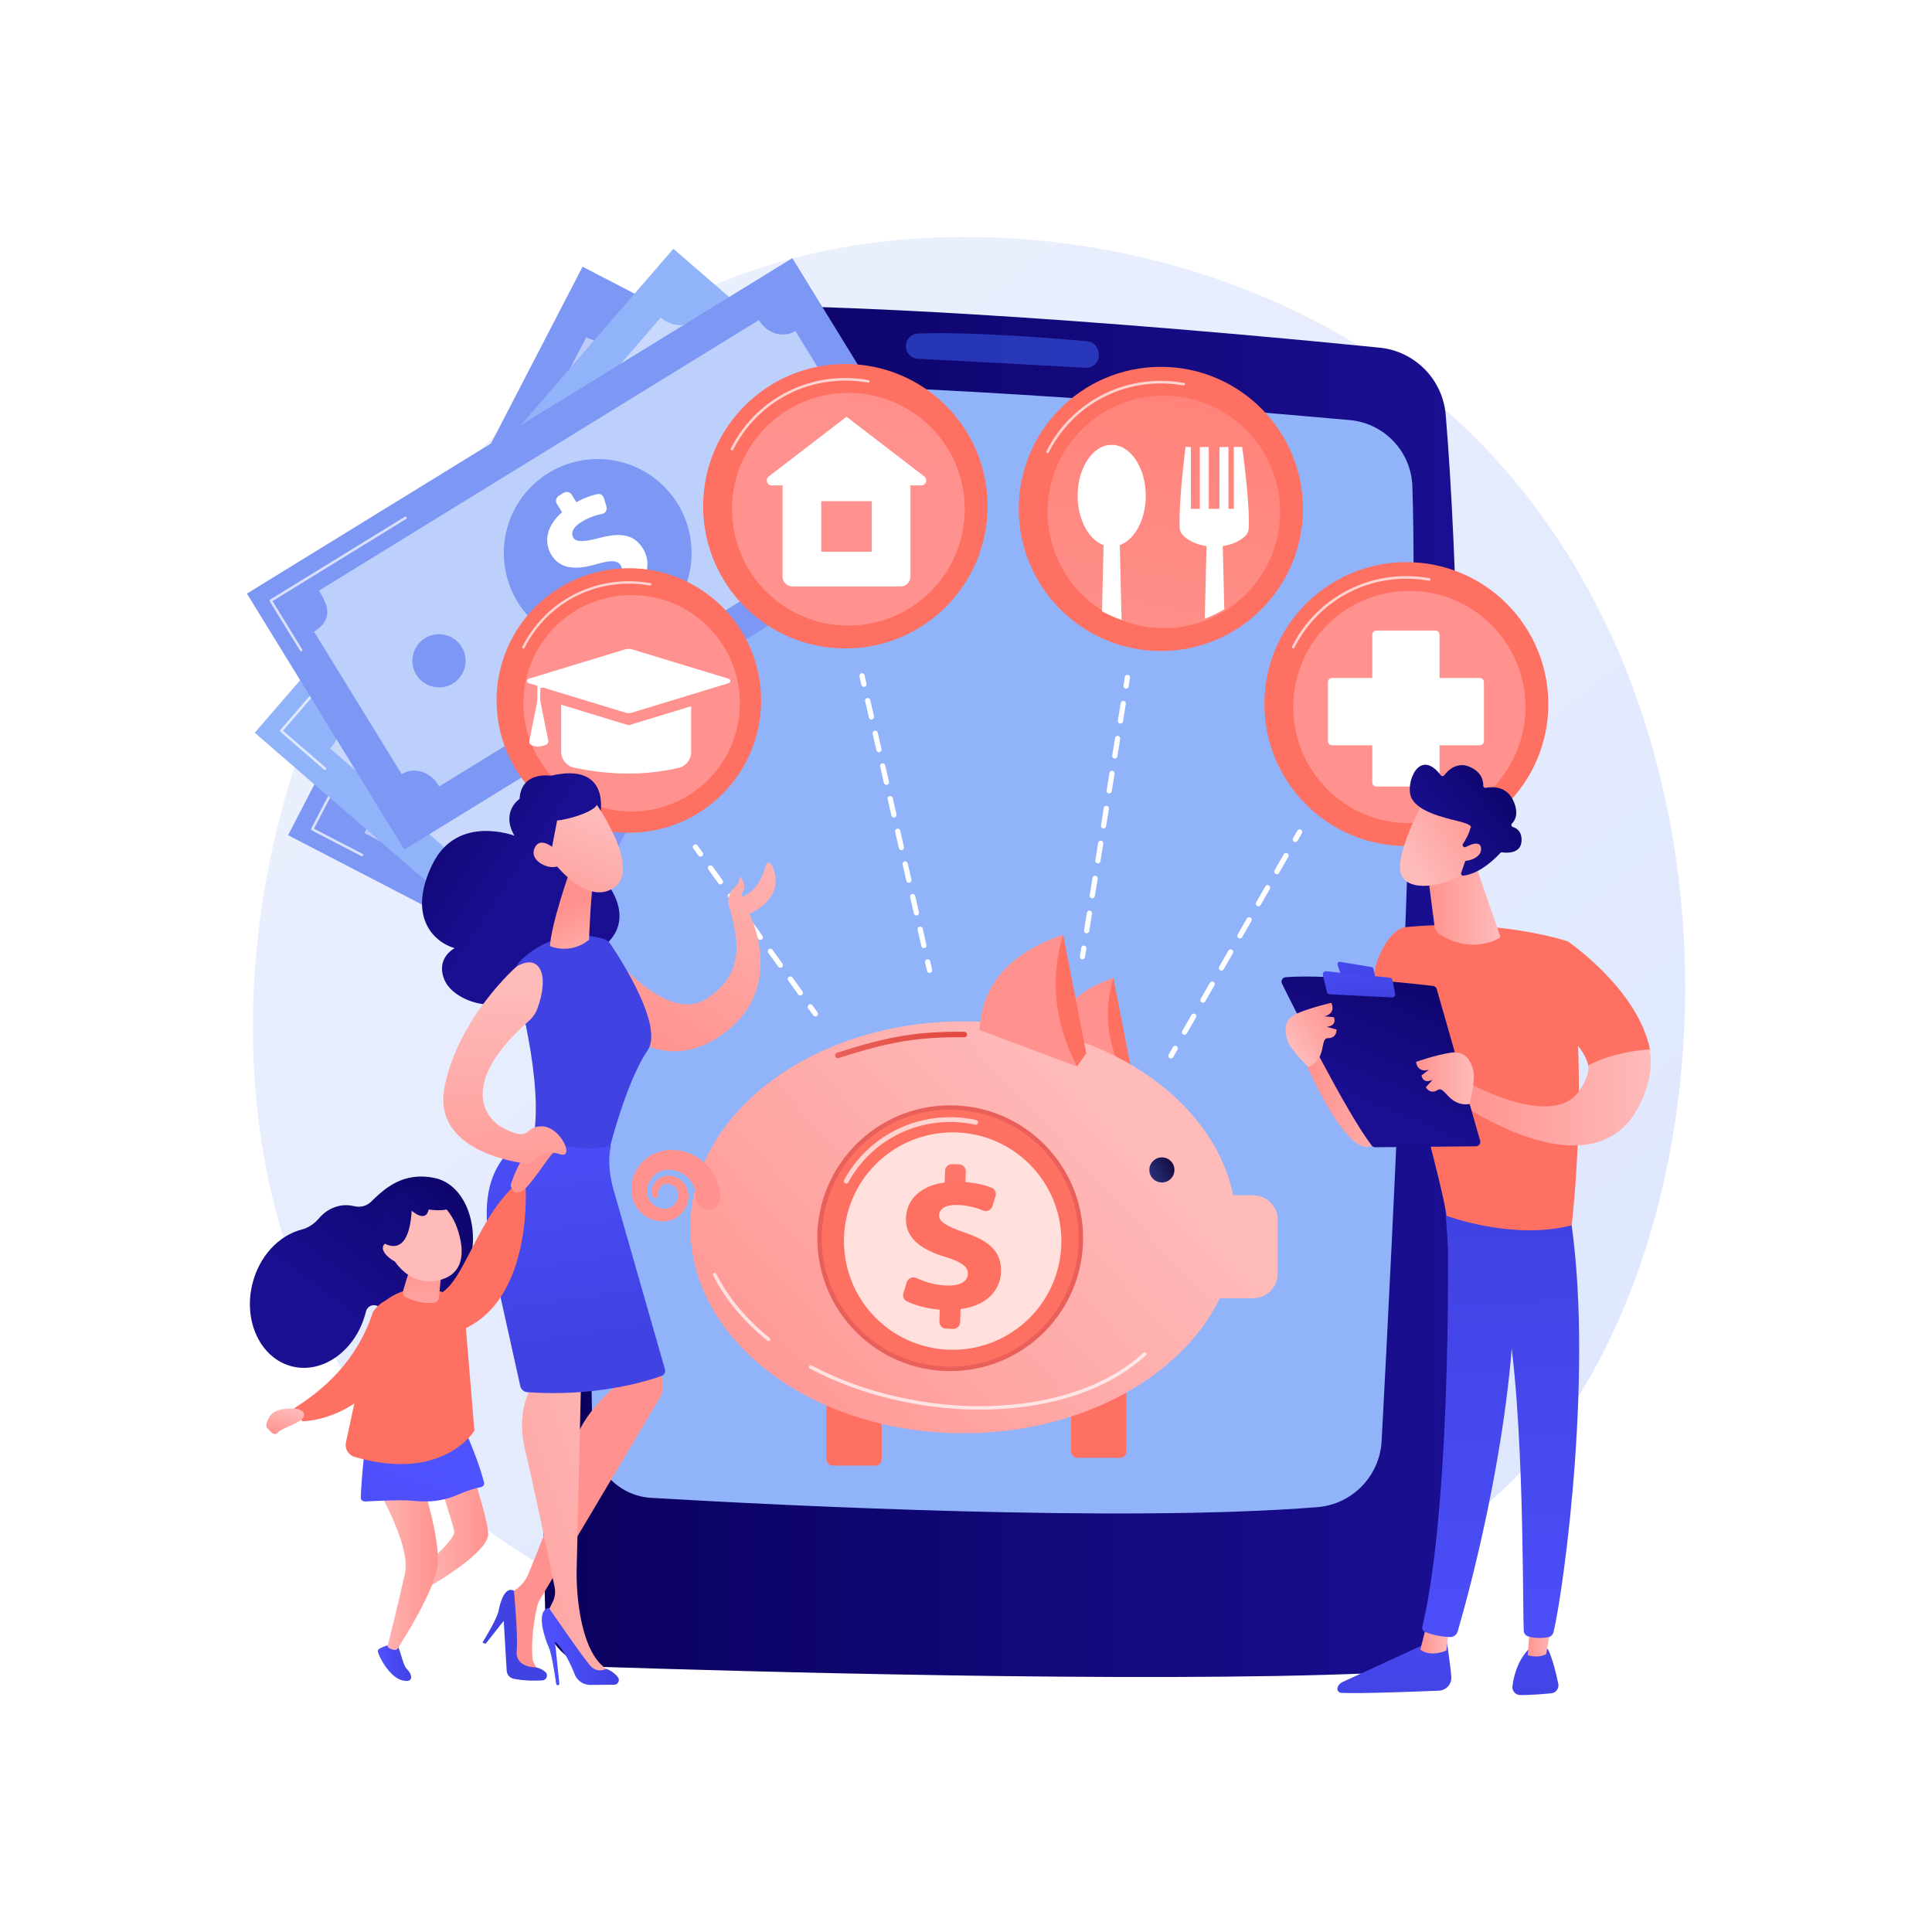 <?xml version="1.0" encoding="utf-8"?>
<!-- Generator: Adobe Illustrator 27.5.0, SVG Export Plug-In . SVG Version: 6.00 Build 0)  -->
<svg version="1.1" xmlns="http://www.w3.org/2000/svg" xmlns:xlink="http://www.w3.org/1999/xlink" x="0px" y="0px"
	 viewBox="0 0 3710 3710" style="enable-background:new 0 0 3710 3710;" xml:space="preserve">
<g id="Background">
	<g>
		<g>
			<rect style="fill:#FFFFFF;" width="3710" height="3710"/>
		</g>
	</g>
</g>
<g id="Illustration">
	<g>
		<linearGradient id="SVGID_1_" gradientUnits="userSpaceOnUse" x1="3593.69" y1="4033.889" x2="1134.866" y2="980.183">
			<stop  offset="0" style="stop-color:#DAE3FE"/>
			<stop  offset="1" style="stop-color:#E9EFFD"/>
		</linearGradient>
		<path style="fill:url(#SVGID_1_);" d="M2917.252,2829.618c-56.479,59.458-109.917,97.802-152.139,128.096
			c-496.302,356.103-1083.56,252.301-1208.369,226.951c-184.303-37.433-540.558-109.79-798.123-412.682
			c-389.675-458.25-328.997-1180.21-26.739-1656.786c55.288-87.174,347.334-571.009,940.917-648.601
			c359.23-46.958,777.977,47.751,1081.221,301.809C3390.559,1301.696,3345.244,2379.042,2917.252,2829.618z"/>
		<g>
			<g>
				
					<linearGradient id="SVGID_00000060725979302703863630000014500276681787679112_" gradientUnits="userSpaceOnUse" x1="1042.879" y1="1903.336" x2="2806.866" y2="1903.336">
					<stop  offset="0" style="stop-color:#09005D"/>
					<stop  offset="1" style="stop-color:#1A0F91"/>
				</linearGradient>
				<path style="fill:url(#SVGID_00000060725979302703863630000014500276681787679112_);" d="M1075.203,720.553
					c-10.404,419.682-44.147,1867.328-28.039,2380.329c1.706,54.347,45.274,97.969,99.62,99.748
					c268.796,8.796,1042.042,31.091,1481.699,12.645c91.574-3.842,164.395-78.017,166.296-169.652
					c9.136-440.511,29.293-1679.501-18.617-2247.083c-5.741-68.005-59.117-122.16-127.024-128.954
					c-292.73-29.284-1070.214-100.865-1450.051-76.216C1130.583,595.814,1076.904,651.926,1075.203,720.553z"/>
				<path style="fill:#91B3FA;" d="M1184.422,850.958c-14.682,343.717-60.987,1487.184-46.29,1910.014
					c2.148,61.802,50.858,111.774,112.593,115.387c254.178,14.875,906.123,47.673,1278.94,17.818
					c67.131-5.375,119.811-59.667,123.435-126.916c18.893-350.664,73.139-1415.391,59.051-1833.483
					c-2.249-66.697-53.913-121.168-120.381-127.136c-274.98-24.688-981.224-83.433-1298.032-66.148
					C1234.265,743.739,1186.963,791.452,1184.422,850.958z"/>
				<path style="opacity:0.5;fill:#3F67F9;" d="M1739.5,664.702L1739.5,664.702c0,12.878,10.036,23.499,22.895,24.172
					c63.488,3.324,242.334,12.732,322.262,17.369c15.759,0.915,28.129-13.251,25.14-28.752l-0.51-2.645
					c-2.04-10.577-10.812-18.538-21.538-19.521c-54.028-4.95-217.053-18.678-325.068-14.822
					C1749.706,640.968,1739.5,651.719,1739.5,664.702z"/>
			</g>
		</g>
		<g>
			<g>
				<g>
					
						<rect x="475.889" y="904.05" transform="matrix(0.46 -0.888 0.888 0.46 -468.489 1610.543)" style="fill:#7D97F4;" width="1229.315" height="573.178"/>
					<path style="opacity:0.5;fill:#FFFFFF;" d="M1195.135,628.935l291.138,150.999c-12.153,23.432-0.939,54.238,25.009,67.696
						c0.825,0.427,2.812,1.417,2.833,1.376l-456.845,880.835c0.021-0.041-1.928-1.105-2.752-1.531
						c-25.948-13.458-57.028-5.463-69.385,18.362c-0.182,0.35-0.568,0.7-0.568,0.7l-284.585-147.599
						c20.834-40.17-3.883-57.75-29.83-71.207c-0.824-0.428-1.164-0.159-1.185-0.118l456.846-880.835
						c-0.021,0.041,0.119,0.156,0.943,0.583C1152.701,661.651,1182.981,652.367,1195.135,628.935z"/>
					<g>
						
							<linearGradient id="SVGID_00000115513189045948736330000002323949857761943231_" gradientUnits="userSpaceOnUse" x1="3773.154" y1="3897.382" x2="3649.57" y2="5487.493" gradientTransform="matrix(0.46 -0.888 0.888 0.46 -4215.833 2677.097)">
							<stop  offset="0" style="stop-color:#50E7B7"/>
							<stop  offset="0.996" style="stop-color:#323992"/>
						</linearGradient>
						
							<circle style="fill:url(#SVGID_00000115513189045948736330000002323949857761943231_);" cx="1089.443" cy="1189.39" r="180.321"/>
						<g>
							<path style="fill:#FFFFFF;" d="M1189.027,1261.575l-16.927-8.779c-9.858,17.279-23.074,32.572-34.929,42.152
								c-4.233,3.422-10.371,3.102-14.373-0.588l-13.536-12.477c-4.965-4.577-4.695-12.419,0.49-16.745
								c11.533-9.623,23.485-22.69,31.976-39.062c8.815-16.995,9.627-32.658-2.184-38.783c-10.657-5.528-22.073,0.98-40.661,21.314
								c-26.697,28.922-53.938,45.499-83.608,30.11c-26.79-13.895-37.081-44.09-24.925-80.918l-16.927-8.78
								c-5.447-2.825-7.572-9.531-4.747-14.977l5.158-9.945c2.825-5.447,9.53-7.572,14.977-4.747l15.199,7.882
								c9.122-15.989,18.078-26.425,26.285-34.138c4.204-3.952,10.779-3.893,15.027,0.012l12.53,11.517
								c4.832,4.441,4.795,12.048-0.092,16.428c-7.788,6.981-17.575,17.485-25.853,33.444c-10.458,20.165-5.093,30.257,2.397,34.141
								c9.218,4.781,21.829-4.031,43.491-26.059c30.656-31.621,54.278-39.107,82.219-24.615
								c25.637,13.296,38.821,44.259,25.46,84.118l18.943,9.825c5.447,2.825,7.572,9.53,4.747,14.978l-5.158,9.946
								C1201.179,1262.275,1194.474,1264.401,1189.027,1261.575z"/>
						</g>
					</g>
				</g>
				<path style="opacity:0.7;fill:#FFFFFF;" d="M694.837,1644.284c-0.292-0.032-0.583-0.117-0.859-0.259l-95.403-49.48
					c-0.578-0.302-1.012-0.818-1.209-1.438c-0.196-0.619-0.139-1.291,0.161-1.869l139.762-269.472
					c0.621-1.203,2.104-1.672,3.306-1.05c1.203,0.626,1.672,2.104,1.048,3.307L603.008,1591.32l93.227,48.348
					c1.203,0.626,1.672,2.104,1.048,3.307C696.803,1643.9,695.814,1644.392,694.837,1644.284z"/>
				<path style="fill:#FFFFFF;" d="M1444.706,1062.554c-0.292-0.032-0.583-0.117-0.859-0.259c-1.203-0.626-1.672-2.104-1.048-3.307
					l136.898-263.945l-99.922-51.822c-1.203-0.626-1.672-2.104-1.048-3.307c0.621-1.207,2.103-1.679,3.305-1.05l102.098,52.954
					c0.578,0.302,1.012,0.818,1.209,1.438c0.195,0.619,0.138,1.291-0.161,1.869l-138.026,266.12
					C1446.673,1062.17,1445.683,1062.662,1444.706,1062.554z"/>
			</g>
			<g>
				<g>
					
						<rect x="495.126" y="842.423" transform="matrix(0.654 -0.756 0.756 0.654 -471.555 1230.48)" style="fill:#91B3FA;" width="1229.315" height="576.949"/>
					<path style="opacity:0.5;fill:#FFFFFF;" d="M1341.527,608.409l248.056,214.545c-17.268,19.965-12.425,53.277,9.683,72.399
						c0.702,0.607,0.651,0.309,3.533,2.74l-649.107,750.493c-2.822-2.503-2.614-2.384-3.316-2.991
						c-22.109-19.122-54.796-18.884-72.353,1.415c-0.258,0.298-1.315,0.235-1.315,0.235L634.236,1437.53
						c29.602-34.225,9.321-57.559-12.787-76.68c-0.702-0.608-1.422-0.916-1.453-0.881l649.106-750.492
						c-0.03,0.035,0.408,0.669,1.111,1.276C1292.321,629.875,1324.259,628.374,1341.527,608.409z"/>
					<g>
						
							<linearGradient id="SVGID_00000118386753514671668020000014151746723828947341_" gradientUnits="userSpaceOnUse" x1="4250.183" y1="4342.462" x2="4126.608" y2="5932.464" gradientTransform="matrix(0.654 -0.756 0.756 0.654 -5046.248 1411.978)">
							<stop  offset="0" style="stop-color:#50E7B7"/>
							<stop  offset="0.996" style="stop-color:#323992"/>
						</linearGradient>
						
							<circle style="fill:url(#SVGID_00000118386753514671668020000014151746723828947341_);" cx="1108.638" cy="1128.702" r="180.321"/>
						<g>
							<path style="fill:#FFFFFF;" d="M1188.712,1222.061l-14.421-12.473c-13.605,14.513-30.014,26.314-43.773,32.877
								c-4.912,2.344-10.808,0.606-13.842-3.913l-10.265-15.282c-3.765-5.606-1.679-13.17,4.37-16.173
								c13.454-6.678,28.116-16.608,40.181-30.557c12.524-14.48,16.955-29.525,6.891-38.229c-9.08-7.854-21.696-4.18-44.502,11.276
								c-32.689,21.923-63.038,31.713-88.317,9.849c-22.826-19.742-25.816-51.503-5.431-84.496l-14.423-12.475
								c-4.641-4.014-5.149-11.029-1.135-15.67l7.329-8.473c4.014-4.641,11.03-5.149,15.67-1.135l12.949,11.199
								c12.589-13.43,23.726-21.499,33.501-27.093c5.007-2.866,11.389-1.28,14.613,3.506l9.509,14.114
								c3.667,5.443,1.862,12.832-3.909,15.957c-9.197,4.979-21.158,12.92-32.919,26.517c-14.86,17.18-11.987,28.244-5.606,33.763
								c7.854,6.792,22.168,1.154,48.357-15.235c37.168-23.627,61.882-25.418,85.69-4.827c21.843,18.892,27.468,52.072,5.207,87.733
								l16.14,13.959c4.64,4.014,5.148,11.03,1.135,15.671l-7.329,8.474C1200.37,1225.567,1193.353,1226.075,1188.712,1222.061z"/>
						</g>
					</g>
				</g>
				<path style="opacity:0.7;fill:#FFFFFF;" d="M623.345,1478.498c-0.276-0.099-0.54-0.25-0.775-0.452l-84.137-72.771
					c-1.025-0.889-1.137-2.435-0.25-3.46l196.11-226.741c0.885-1.026,2.439-1.147,3.459-0.252c1.024,0.888,1.137,2.435,0.25,3.46
					l-194.508,224.888l82.284,71.164c1.025,0.889,1.137,2.435,0.25,3.46C625.347,1478.582,624.27,1478.83,623.345,1478.498z"/>
				<path style="fill:#FFFFFF;" d="M1482.591,1087.427c-0.276-0.099-0.54-0.25-0.775-0.452c-1.025-0.889-1.137-2.435-0.25-3.46
					l194.509-224.891l-82.285-71.165c-1.024-0.888-1.137-2.435-0.25-3.46c0.885-1.026,2.434-1.149,3.459-0.253l84.139,72.772
					c0.492,0.428,0.794,1.031,0.842,1.68c0.046,0.648-0.165,1.288-0.592,1.78l-196.112,226.744
					C1484.593,1087.511,1483.516,1087.759,1482.591,1087.427z"/>
			</g>
			<g>
				<g>
					<g>
						
							<rect x="533.961" y="775.004" transform="matrix(0.852 -0.524 0.524 0.852 -386.907 759.385)" style="fill:#7D97F4;" width="1229.315" height="576.949"/>
						<path style="fill:#BDD0FB;" d="M1527.413,635.662l171.821,279.356c-22.484,13.829-28.298,46.96-12.984,71.857
							c0.486,0.791,0.141,0.398,2.156,3.586l-845.188,519.842c-1.935-3.237-1.626-2.822-2.112-3.613
							c-15.314-24.898-46.239-34.555-69.099-20.494c-0.336,0.206-1.012-0.2-1.012-0.2L603.04,1212.929
							c38.544-23.707,25.856-52.161,10.543-77.06c-0.487-0.791-1.466-1.394-1.506-1.37l845.188-519.841
							c-0.04,0.024,0.574,0.853,1.06,1.644C1473.639,641.2,1504.929,649.491,1527.413,635.662z"/>
						<g>
							
								<ellipse transform="matrix(0.707 -0.707 0.707 0.707 -414.572 1122.759)" style="fill:#7D97F4;" cx="1148.004" cy="1061.812" rx="180.321" ry="180.321"/>
							<g>
								<path style="fill:#FFFFFF;" d="M1196.216,1174.974l-9.989-16.241c-17.349,9.735-36.552,16.04-51.648,18.148
									c-5.391,0.753-10.488-2.682-12.019-7.905l-5.179-17.665c-1.9-6.48,2.37-13.063,9.043-14.102
									c14.841-2.311,31.815-7.358,47.524-17.02c16.307-10.03,25.068-23.038,18.098-34.371
									c-6.289-10.226-19.426-10.526-45.83-2.667c-37.778,11.046-69.667,11.229-87.176-17.24
									c-15.811-25.706-9.085-56.89,20.299-82.2l-9.99-16.243c-3.214-5.226-1.583-12.069,3.643-15.283l9.542-5.869
									c5.227-3.215,12.069-1.583,15.283,3.643l8.97,14.583c16.053-9.009,29.105-13.343,40.111-15.73
									c5.638-1.223,11.245,2.213,12.876,7.748l4.811,16.325c1.855,6.295-2.093,12.797-8.538,14.036
									c-10.27,1.974-24.069,5.938-39.383,15.357c-19.348,11.901-19.945,23.315-15.525,30.502c5.44,8.844,20.788,7.784,50.7,0.055
									c42.562-11.321,66.666-5.575,83.156,21.235c15.13,24.599,10.489,57.93-21.489,85.219l11.179,18.176
									c3.215,5.226,1.583,12.069-3.643,15.284l-9.543,5.87C1206.274,1181.831,1199.431,1180.201,1196.216,1174.974z"/>
							</g>
						</g>
					</g>
					<path style="opacity:0.7;fill:#FFFFFF;" d="M577.452,1250.56c-0.505-0.181-0.953-0.531-1.258-1.024l-58.278-94.751
						c-0.34-0.554-0.448-1.22-0.296-1.852c0.15-0.633,0.546-1.181,1.1-1.521l258.564-159.034c1.154-0.704,2.661-0.344,3.374,0.806
						c0.71,1.152,0.351,2.662-0.804,3.373l-256.477,157.75l56.995,92.662c0.71,1.152,0.35,2.662-0.804,3.373
						C578.907,1250.747,578.129,1250.803,577.452,1250.56z"/>
					<path style="fill:#FFFFFF;" d="M1517.838,1134.797c-0.505-0.181-0.954-0.531-1.258-1.024c-0.71-1.152-0.351-2.662,0.804-3.373
						l253.266-155.772l-56.996-92.663c-0.71-1.152-0.351-2.662,0.804-3.373c1.152-0.705,2.661-0.344,3.374,0.806l58.28,94.752
						c0.34,0.554,0.448,1.22,0.296,1.853c-0.15,0.633-0.546,1.181-1.1,1.521l-255.353,157.057
						C1519.294,1134.984,1518.515,1135.04,1517.838,1134.797z"/>
				</g>
				<g>
					<path style="fill:#7D97F4;" d="M886.55,1242.217c14.779,24.029,7.281,55.488-16.748,70.267
						c-24.028,14.779-55.487,7.281-70.267-16.748c-14.779-24.028-7.281-55.488,16.747-70.267
						C840.311,1210.691,871.771,1218.189,886.55,1242.217z"/>
					
						<linearGradient id="SVGID_00000096057396447255180120000001589887730727898039_" gradientUnits="userSpaceOnUse" x1="4543.32" y1="3538.796" x2="4554.928" y2="3211.438" gradientTransform="matrix(0.852 -0.524 0.524 0.852 -4138.28 387.524)">
						<stop  offset="0" style="stop-color:#50E7B7"/>
						<stop  offset="0.996" style="stop-color:#323992"/>
					</linearGradient>
					
						<circle style="fill:url(#SVGID_00000096057396447255180120000001589887730727898039_);" cx="1497.629" cy="866.367" r="51.078"/>
				</g>
			</g>
		</g>
		<g>
			<g>
				<g>
					<g>
						
							<linearGradient id="SVGID_00000147909314960966730350000000686644363810457234_" gradientUnits="userSpaceOnUse" x1="2313.162" y1="-506.916" x2="2293.129" y2="-153.002">
							<stop  offset="0" style="stop-color:#FF928E"/>
							<stop  offset="1" style="stop-color:#FE7062"/>
						</linearGradient>
						
							<circle style="fill:url(#SVGID_00000147909314960966730350000000686644363810457234_);" cx="2229.151" cy="977.277" r="272.834"/>
						<g style="opacity:0.7;">
							<path style="fill:#FFFFFF;" d="M2011.654,870.198c-0.377,0-0.76-0.085-1.119-0.267c-1.227-0.62-1.719-2.117-1.1-3.342
								c42.12-83.446,126.31-135.283,219.716-135.283c14.902,0,29.83,1.344,44.371,3.993c1.353,0.245,2.249,1.541,2.003,2.895
								c-0.247,1.351-1.543,2.26-2.895,2c-14.247-2.596-28.875-3.911-43.479-3.911c-91.516,0-174.004,50.79-215.274,132.547
								C2013.44,869.697,2012.564,870.198,2011.654,870.198z"/>
						</g>
						
							<linearGradient id="SVGID_00000136382278837748999190000004953828973713204107_" gradientUnits="userSpaceOnUse" x1="2158.124" y1="1365.019" x2="2431.905" y2="2.787">
							<stop  offset="0" style="stop-color:#FF928E"/>
							<stop  offset="1" style="stop-color:#FE7062"/>
						</linearGradient>
						
							<circle style="fill:url(#SVGID_00000136382278837748999190000004953828973713204107_);" cx="2234.898" cy="983.024" r="223.242"/>
					</g>
					<g>
						<defs>
							
								<ellipse id="SVGID_00000149369304863352947490000010536742330000857747_" transform="matrix(0.707 -0.707 0.707 0.707 -30.297 1860.467)" cx="2230.633" cy="966.805" rx="236.227" ry="236.227"/>
						</defs>
						<clipPath id="SVGID_00000150822127485354369870000008476122231383112635_">
							<use xlink:href="#SVGID_00000149369304863352947490000010536742330000857747_"  style="overflow:visible;"/>
						</clipPath>
						<g style="clip-path:url(#SVGID_00000150822127485354369870000008476122231383112635_);">
							<g>
								<ellipse style="fill:#FFFFFF;" cx="2134.801" cy="951.92" rx="65.425" ry="97.687"/>
								<path style="fill:#FFFFFF;" d="M2149.952,1031.962c-10.123,0-20.242,0-30.366,0c-2.656,109.863-5.31,219.195-7.966,330.509
									c-0.157,6.596,2.348,11.261,6.956,15.983c4.609,4.722,10.927,6.526,17.525,6.526c5.896,0,11.543-2.817,15.66-7.036
									c4.116-4.219,6.361-6.699,6.219-12.593C2155.306,1253.148,2152.63,1141.825,2149.952,1031.962z"/>
							</g>
							<g>
								<path style="fill:#FFFFFF;" d="M2385.351,858.198l-16.07,0.111V977.03h-10.3V858.413l-17.166,0.104V977.03h-20.599V858.497
									l-17.166-0.103V977.03h-17.166V858.291l-10.285-0.093c0,0-13.784,106.69-11.264,156.157
									c0.31,6.078,4.062,11.841,9.02,16.161c9.205,8.02,27.821,19.09,58.153,19.09c30.036,0,48.32-11.071,57.525-19.09
									c4.958-4.32,7.56-10.083,7.87-16.161C2400.424,964.888,2385.351,858.198,2385.351,858.198z"/>
								<path style="fill:#FFFFFF;" d="M2347.663,1031.962c-10.123,0-20.243,0-30.366,0c-2.656,109.863-5.31,219.195-7.966,330.509
									c-0.157,6.596,2.348,11.261,6.956,15.983c4.609,4.722,10.927,6.526,17.525,6.526c5.896,0,11.542-2.817,15.66-7.036
									c4.116-4.219,6.361-6.699,6.219-12.593C2353.016,1253.148,2350.34,1141.825,2347.663,1031.962z"/>
							</g>
						</g>
					</g>
				</g>
				<g>
					<g>
						
							<linearGradient id="SVGID_00000172421561069714431200000008395190893432965555_" gradientUnits="userSpaceOnUse" x1="2804.268" y1="-479.122" x2="2784.235" y2="-125.209">
							<stop  offset="0" style="stop-color:#FF928E"/>
							<stop  offset="1" style="stop-color:#FE7062"/>
						</linearGradient>
						
							<circle style="fill:url(#SVGID_00000172421561069714431200000008395190893432965555_);" cx="2700.617" cy="1352.04" r="272.565"/>
						<g>
							<path style="opacity:0.7;fill:#FFFFFF;" d="M2483.335,1245.066c-0.376,0-0.759-0.085-1.118-0.267
								c-1.226-0.619-1.718-2.115-1.099-3.338c42.079-83.364,126.186-135.15,219.5-135.15c14.887,0,29.801,1.343,44.327,3.989
								c1.351,0.245,2.247,1.539,2.001,2.892c-0.247,1.35-1.542,2.258-2.892,1.998c-14.233-2.593-28.846-3.906-43.436-3.906
								c-91.426,0-173.832,50.739-215.061,132.416C2485.12,1244.566,2484.244,1245.066,2483.335,1245.066z"/>
						</g>
						
							<linearGradient id="SVGID_00000138536549937953170370000010882267086076246423_" gradientUnits="userSpaceOnUse" x1="2786.445" y1="959.303" x2="3060.226" y2="-402.928">
							<stop  offset="0" style="stop-color:#FF928E"/>
							<stop  offset="1" style="stop-color:#FE7062"/>
						</linearGradient>
						
							<circle style="fill:url(#SVGID_00000138536549937953170370000010882267086076246423_);" cx="2706.359" cy="1357.781" r="223.022"/>
					</g>
					<g>
						<path style="fill:#FFFFFF;" d="M2756.411,1510.458h-113.238c-4.418,0-8-3.582-8-8v-283.596c0-4.418,3.582-8,8-8h113.238
							c4.418,0,8,3.582,8,8v283.596C2764.411,1506.877,2760.829,1510.458,2756.411,1510.458z"/>
						<path style="fill:#FFFFFF;" d="M2549.994,1423.154v-113.238c0-4.418,3.582-8,8-8h283.596c4.418,0,8,3.582,8,8v113.238
							c0,4.418-3.582,8-8,8h-283.596C2553.576,1431.154,2549.994,1427.572,2549.994,1423.154z"/>
					</g>
				</g>
				<g>
					<g>
						
							<linearGradient id="SVGID_00000138536065376178729970000018099040649218008729_" gradientUnits="userSpaceOnUse" x1="1315.598" y1="-563.384" x2="1295.565" y2="-209.471">
							<stop  offset="0" style="stop-color:#FF928E"/>
							<stop  offset="1" style="stop-color:#FE7062"/>
						</linearGradient>
						
							<circle style="fill:url(#SVGID_00000138536065376178729970000018099040649218008729_);" cx="1207.568" cy="1345.147" r="254.015"/>
						<g>
							<path style="opacity:0.7;fill:#FFFFFF;" d="M1005.073,1245.454c-0.351,0-0.707-0.079-1.042-0.249
								c-1.143-0.577-1.601-1.971-1.024-3.111c39.215-77.691,117.598-125.952,204.561-125.952c13.874,0,27.773,1.251,41.31,3.718
								c1.259,0.229,2.094,1.435,1.865,2.695c-0.23,1.258-1.437,2.104-2.695,1.862c-13.264-2.417-26.883-3.641-40.48-3.641
								c-85.204,0-162.002,47.286-200.425,123.404C1006.736,1244.988,1005.92,1245.454,1005.073,1245.454z"/>
						</g>
						
							<linearGradient id="SVGID_00000068652200913931566600000013814306568479340197_" gradientUnits="userSpaceOnUse" x1="1304.865" y1="893.004" x2="1578.646" y2="-469.227">
							<stop  offset="0" style="stop-color:#FF928E"/>
							<stop  offset="1" style="stop-color:#FE7062"/>
						</linearGradient>
						
							<circle style="fill:url(#SVGID_00000068652200913931566600000013814306568479340197_);" cx="1212.919" cy="1350.497" r="207.844"/>
					</g>
					<g>
						<path style="fill:#FFFFFF;" d="M1399.402,1303.503l-185.795-56.633c-4.189-1.276-8.663-1.276-12.851,0l-185.796,56.633
							c-1.826,0.557-3.073,2.242-3.073,4.151c0,1.909,1.247,3.595,3.073,4.152l185.796,56.632c4.188,1.276,8.662,1.276,12.851,0
							l185.795-56.632c1.826-0.557,3.073-2.242,3.073-4.152C1402.475,1305.744,1401.228,1304.059,1399.402,1303.503z"/>
						<path style="fill:#FFFFFF;" d="M1207.181,1392.748l-129.55-39.488v90.208c0,14.806,10.354,27.612,24.838,30.683
							c69.572,14.751,136.469,15.209,200.525,0.483c14.189-3.262,24.193-15.976,24.193-30.535v-87.929L1207.181,1392.748z"/>
						<path style="fill:#FFFFFF;" d="M1049.017,1429.81c-11.254,5-21.096,5.105-29.526,0.315c-2.465-1.401-3.691-4.28-3.132-7.059
							l18.321-91.092l18.182,90.404C1053.479,1425.447,1051.879,1428.538,1049.017,1429.81z"/>
						<polygon style="fill:#FFFFFF;" points="1207.181,1298.359 1032.014,1316.972 1032.014,1347.359 1037.205,1347.359 
							1037.738,1320.729 						"/>
					</g>
				</g>
				<g>
					<g>
						
							<linearGradient id="SVGID_00000029047521745362257460000014358322685614494904_" gradientUnits="userSpaceOnUse" x1="1709.004" y1="-541.114" x2="1688.971" y2="-187.202">
							<stop  offset="0" style="stop-color:#FF928E"/>
							<stop  offset="1" style="stop-color:#FE7062"/>
						</linearGradient>
						
							<circle style="fill:url(#SVGID_00000029047521745362257460000014358322685614494904_);" cx="1623.35" cy="972.107" r="273.115"/>
						<g>
							<path style="opacity:0.7;fill:#FFFFFF;" d="M1405.63,864.918c-0.377,0-0.76-0.085-1.12-0.268
								c-1.229-0.62-1.721-2.119-1.101-3.345c42.164-83.532,126.44-135.422,219.942-135.422c14.917,0,29.861,1.345,44.417,3.997
								c1.354,0.246,2.252,1.542,2.005,2.898c-0.247,1.353-1.545,2.263-2.898,2.002c-14.261-2.598-28.905-3.914-43.524-3.914
								c-91.61,0-174.183,50.842-215.495,132.683C1407.418,864.417,1406.541,864.918,1405.63,864.918z"/>
						</g>
						
							<linearGradient id="SVGID_00000072978791754596546220000002505756336102364040_" gradientUnits="userSpaceOnUse" x1="1649.357" y1="877.081" x2="1923.138" y2="-485.149">
							<stop  offset="0" style="stop-color:#FF928E"/>
							<stop  offset="1" style="stop-color:#FE7062"/>
						</linearGradient>
						
							<circle style="fill:url(#SVGID_00000072978791754596546220000002505756336102364040_);" cx="1629.103" cy="977.86" r="223.472"/>
					</g>
					<path style="fill:#FFFFFF;" d="M1774.886,914.959l-149.343-114.717l-149.343,114.717c-7.247,5.568-3.311,17.158,5.828,17.158
						h21.116c-0.248,1.225-0.38,2.491-0.38,3.79v171.285c0,10.464,8.484,18.947,18.948,18.947h207.665
						c10.464,0,18.947-8.483,18.947-18.947V935.907c0-1.298-0.131-2.565-0.38-3.79h21.116
						C1778.197,932.117,1782.133,920.527,1774.886,914.959z M1674.081,1059.511h-97.076v-97.078h97.076V1059.511z"/>
				</g>
			</g>
			<g>
				<g>
					<path style="fill:#FFFFFF;" d="M1345.14,1644.99c-1.555,0-3.091-0.724-4.069-2.087l-9.743-13.554
						c-1.614-2.243-1.102-5.373,1.145-6.987c2.24-1.608,5.37-1.105,6.987,1.144l9.743,13.554c1.614,2.243,1.102,5.373-1.144,6.987
						C1347.174,1644.683,1346.153,1644.99,1345.14,1644.99z"/>
					<path style="fill:#FFFFFF;" d="M1536.847,1911.713c-1.555,0-3.091-0.724-4.069-2.083l-19.172-26.671
						c-1.614-2.246-1.102-5.377,1.141-6.991c2.25-1.611,5.377-1.102,6.991,1.141l19.172,26.671c1.614,2.247,1.102,5.377-1.141,6.991
						C1538.881,1911.406,1537.861,1911.713,1536.847,1911.713z M1498.506,1858.37c-1.555,0-3.091-0.724-4.069-2.087l-19.172-26.675
						c-1.614-2.243-1.102-5.373,1.144-6.987c2.243-1.608,5.373-1.105,6.987,1.144l19.172,26.675
						c1.614,2.243,1.102,5.373-1.145,6.987C1500.54,1858.063,1499.52,1858.37,1498.506,1858.37z M1460.162,1805.024
						c-1.555,0-3.091-0.724-4.069-2.087l-19.169-26.675c-1.614-2.246-1.102-5.373,1.144-6.987c2.243-1.608,5.373-1.105,6.987,1.144
						l19.169,26.675c1.614,2.246,1.102,5.373-1.145,6.987C1462.196,1804.718,1461.176,1805.024,1460.162,1805.024z
						 M1421.821,1751.678c-1.555,0-3.091-0.724-4.069-2.083l-19.172-26.671c-1.614-2.247-1.102-5.377,1.141-6.991
						c2.247-1.607,5.377-1.105,6.991,1.141l19.172,26.671c1.614,2.247,1.102,5.377-1.141,6.991
						C1423.856,1751.372,1422.835,1751.678,1421.821,1751.678z M1383.48,1698.333c-1.555,0-3.091-0.724-4.069-2.083l-19.172-26.671
						c-1.614-2.247-1.102-5.377,1.141-6.991c2.25-1.607,5.377-1.102,6.991,1.141l19.172,26.671c1.614,2.246,1.102,5.377-1.141,6.991
						C1385.515,1698.026,1384.494,1698.333,1383.48,1698.333z"/>
					<path style="fill:#FFFFFF;" d="M1565.764,1951.944c-1.555,0-3.091-0.724-4.069-2.084l-9.746-13.557
						c-1.614-2.246-1.102-5.377,1.141-6.991c2.246-1.607,5.377-1.105,6.991,1.141l9.746,13.557c1.614,2.247,1.102,5.377-1.141,6.991
						C1567.799,1951.638,1566.778,1951.944,1565.764,1951.944z"/>
				</g>
				<g>
					<path style="fill:#FFFFFF;" d="M2487.358,1617.027c-0.848,0-1.705-0.215-2.494-0.665c-2.396-1.379-3.221-4.441-1.845-6.841
						l8.321-14.474c1.379-2.4,4.441-3.215,6.841-1.845c2.396,1.379,3.221,4.441,1.845,6.841l-8.321,14.474
						C2490.778,1616.128,2489.089,1617.027,2487.358,1617.027z"/>
					<path style="fill:#FFFFFF;" d="M2274.535,1987.253c-0.848,0-1.705-0.215-2.494-0.665c-2.396-1.379-3.221-4.441-1.845-6.841
						l17.737-30.851c1.383-2.4,4.441-3.215,6.841-1.845c2.396,1.379,3.221,4.441,1.845,6.841l-17.737,30.851
						C2277.956,1986.353,2276.267,1987.253,2274.535,1987.253z M2310.007,1925.55c-0.848,0-1.705-0.215-2.491-0.665
						c-2.4-1.379-3.225-4.441-1.849-6.837l17.734-30.854c1.379-2.406,4.444-3.218,6.837-1.849c2.4,1.379,3.225,4.441,1.849,6.837
						l-17.734,30.854C2313.427,1924.65,2311.738,1925.55,2310.007,1925.55z M2345.479,1863.844c-0.848,0-1.705-0.215-2.491-0.665
						c-2.4-1.379-3.225-4.441-1.849-6.837l17.734-30.851c1.379-2.403,4.448-3.218,6.837-1.849c2.4,1.379,3.225,4.441,1.849,6.837
						l-17.734,30.851C2348.899,1862.944,2347.21,1863.844,2345.479,1863.844z M2380.95,1802.139c-0.848,0-1.705-0.215-2.491-0.665
						c-2.4-1.379-3.225-4.441-1.849-6.837l17.734-30.851c1.379-2.406,4.448-3.218,6.837-1.849c2.4,1.379,3.225,4.441,1.849,6.837
						l-17.734,30.851C2384.37,1801.239,2382.681,1802.139,2380.95,1802.139z M2416.421,1740.436c-0.848,0-1.705-0.215-2.491-0.665
						c-2.4-1.379-3.225-4.441-1.849-6.837l17.734-30.851c1.379-2.403,4.447-3.221,6.837-1.849c2.4,1.379,3.224,4.441,1.849,6.837
						l-17.734,30.851C2419.842,1739.536,2418.153,1740.436,2416.421,1740.436z M2451.893,1678.73c-0.848,0-1.705-0.215-2.491-0.665
						c-2.4-1.379-3.225-4.441-1.849-6.837l17.734-30.851c1.379-2.403,4.447-3.218,6.837-1.849c2.4,1.379,3.225,4.441,1.849,6.837
						l-17.734,30.851C2455.313,1677.83,2453.624,1678.73,2451.893,1678.73z"/>
					<path style="fill:#FFFFFF;" d="M2248.48,2032.581c-0.848,0-1.705-0.215-2.491-0.665c-2.4-1.379-3.225-4.441-1.849-6.837
						l8.318-14.474c1.379-2.403,4.447-3.218,6.837-1.849c2.4,1.379,3.225,4.441,1.849,6.837l-8.318,14.474
						C2251.901,2031.681,2250.212,2032.581,2248.48,2032.581z"/>
				</g>
				<g>
					<path style="fill:#FFFFFF;" d="M1659.029,1319.02c-2.282,0-4.346-1.568-4.878-3.89l-3.73-16.27
						c-0.619-2.697,1.066-5.383,3.763-5.999c2.7-0.633,5.383,1.066,5.999,3.763l3.73,16.27c0.62,2.696-1.066,5.383-3.763,5.999
						C1659.776,1318.981,1659.397,1319.02,1659.029,1319.02z"/>
					<path style="fill:#FFFFFF;" d="M1774.136,1820.675c-2.282,0-4.346-1.568-4.878-3.89l-7.193-31.353
						c-0.62-2.693,1.066-5.38,3.763-5.999c2.706-0.623,5.383,1.066,6,3.763l7.193,31.353c0.62,2.693-1.066,5.38-3.763,5.999
						C1774.883,1820.636,1774.505,1820.675,1774.136,1820.675z M1759.747,1757.968c-2.282,0-4.346-1.568-4.878-3.89l-7.193-31.353
						c-0.62-2.693,1.066-5.38,3.763-5.999c2.703-0.623,5.383,1.066,5.999,3.763l7.193,31.353c0.62,2.693-1.066,5.38-3.763,5.999
						C1760.494,1757.929,1760.116,1757.968,1759.747,1757.968z M1745.359,1695.261c-2.282,0-4.346-1.568-4.878-3.89l-7.193-31.353
						c-0.62-2.693,1.066-5.38,3.763-5.999c2.7-0.633,5.383,1.066,5.999,3.763l7.193,31.353c0.62,2.693-1.066,5.38-3.763,5.999
						C1746.105,1695.222,1745.727,1695.261,1745.359,1695.261z M1730.973,1632.554c-2.282,0-4.346-1.568-4.878-3.886l-7.196-31.353
						c-0.62-2.697,1.066-5.383,3.76-6.003c2.723-0.629,5.386,1.069,6.003,3.759l7.196,31.353c0.62,2.696-1.066,5.383-3.759,6.003
						C1731.72,1632.515,1731.342,1632.554,1730.973,1632.554z M1716.584,1569.847c-2.282,0-4.346-1.568-4.878-3.887l-7.196-31.353
						c-0.62-2.697,1.066-5.383,3.76-6.003c2.732-0.629,5.386,1.069,6.003,3.76l7.196,31.353c0.62,2.696-1.066,5.383-3.76,6.003
						C1717.331,1569.808,1716.953,1569.847,1716.584,1569.847z M1702.196,1507.141c-2.282,0-4.346-1.568-4.878-3.89l-7.193-31.353
						c-0.62-2.693,1.066-5.38,3.763-5.999c2.7-0.626,5.383,1.066,5.999,3.763l7.193,31.353c0.62,2.693-1.066,5.38-3.763,5.999
						C1702.942,1507.101,1702.564,1507.141,1702.196,1507.141z M1687.807,1444.434c-2.282,0-4.346-1.568-4.878-3.89l-7.193-31.353
						c-0.62-2.693,1.066-5.38,3.763-6c2.706-0.623,5.383,1.066,5.999,3.763l7.193,31.353c0.62,2.693-1.066,5.38-3.763,5.999
						C1688.553,1444.395,1688.175,1444.434,1687.807,1444.434z M1673.418,1381.727c-2.282,0-4.346-1.568-4.878-3.89l-7.193-31.354
						c-0.62-2.693,1.066-5.38,3.763-5.999c2.703-0.623,5.383,1.066,5.999,3.763l7.193,31.353c0.62,2.693-1.066,5.38-3.763,5.999
						C1674.165,1381.688,1673.786,1381.727,1673.418,1381.727z"/>
					<path style="fill:#FFFFFF;" d="M1785.066,1868.298c-2.282,0-4.346-1.568-4.878-3.887l-3.733-16.27
						c-0.619-2.697,1.066-5.383,3.759-6.003c2.723-0.626,5.386,1.066,6.003,3.759l3.733,16.27c0.62,2.696-1.066,5.383-3.759,6.003
						C1785.812,1868.259,1785.434,1868.298,1785.066,1868.298z"/>
				</g>
				<g>
					<path style="fill:#FFFFFF;" d="M2162.366,1322.391c-0.264,0-0.535-0.02-0.802-0.065c-2.732-0.44-4.588-3.01-4.147-5.739
						l2.657-16.485c0.437-2.729,3.042-4.597,5.739-4.147c2.732,0.44,4.588,3.009,4.147,5.739l-2.657,16.485
						C2166.908,1320.641,2164.779,1322.391,2162.366,1322.391z"/>
					<path style="fill:#FFFFFF;" d="M2086.653,1792.181c-0.264,0-0.535-0.02-0.802-0.065c-2.732-0.44-4.587-3.01-4.147-5.739
						l5.409-33.558c0.44-2.729,3.032-4.604,5.739-4.147c2.732,0.44,4.588,3.01,4.147,5.739l-5.409,33.557
						C2091.195,1790.43,2089.066,1792.181,2086.653,1792.181z M2097.468,1725.066c-0.264,0-0.535-0.02-0.802-0.065
						c-2.732-0.44-4.588-3.01-4.147-5.739l5.409-33.554c0.44-2.732,3.026-4.614,5.739-4.147c2.732,0.44,4.588,3.009,4.147,5.739
						l-5.409,33.554C2102.01,1723.315,2099.884,1725.066,2097.468,1725.066z M2108.287,1657.954c-0.264,0-0.535-0.02-0.802-0.065
						c-2.732-0.437-4.587-3.01-4.147-5.739l5.406-33.557c0.437-2.732,3.013-4.601,5.739-4.147c2.732,0.437,4.588,3.009,4.147,5.739
						l-5.406,33.558C2112.829,1656.203,2110.703,1657.954,2108.287,1657.954z M2119.102,1590.842c-0.264,0-0.535-0.02-0.802-0.065
						c-2.732-0.437-4.587-3.009-4.147-5.739l5.406-33.558c0.437-2.732,3.016-4.623,5.739-4.147c2.732,0.437,4.587,3.01,4.147,5.739
						l-5.406,33.557C2123.644,1589.091,2121.518,1590.842,2119.102,1590.842z M2129.917,1523.727c-0.264,0-0.535-0.02-0.802-0.065
						c-2.732-0.44-4.587-3.009-4.147-5.739l5.409-33.554c0.44-2.732,3.029-4.604,5.739-4.147c2.732,0.44,4.588,3.009,4.147,5.739
						l-5.409,33.554C2134.459,1521.976,2132.33,1523.727,2129.917,1523.727z M2140.732,1456.615c-0.264,0-0.535-0.02-0.802-0.065
						c-2.732-0.44-4.588-3.01-4.147-5.739l5.409-33.558c0.437-2.729,3.022-4.61,5.739-4.147c2.732,0.44,4.587,3.009,4.147,5.739
						l-5.409,33.557C2145.274,1454.864,2143.145,1456.615,2140.732,1456.615z M2151.548,1389.503c-0.264,0-0.535-0.02-0.802-0.065
						c-2.732-0.44-4.588-3.01-4.147-5.739l5.409-33.557c0.437-2.732,3.045-4.604,5.739-4.147c2.732,0.44,4.587,3.01,4.147,5.739
						l-5.409,33.557C2156.09,1387.752,2153.96,1389.503,2151.548,1389.503z"/>
					<path style="fill:#FFFFFF;" d="M2078.59,1842.217c-0.264,0-0.535-0.02-0.802-0.065c-2.732-0.44-4.588-3.01-4.147-5.739
						l2.657-16.482c0.437-2.729,3.042-4.594,5.739-4.147c2.732,0.44,4.588,3.01,4.147,5.739l-2.657,16.482
						C2083.132,1840.466,2081.002,1842.217,2078.59,1842.217z"/>
				</g>
			</g>
		</g>
		<g>
			<g>
				
					<linearGradient id="SVGID_00000071523284559359639240000012713387205044613812_" gradientUnits="userSpaceOnUse" x1="1617.495" y1="-7540.483" x2="1524.009" y2="-7333.477" gradientTransform="matrix(-1 0 0 1 -536.475 0)">
					<stop  offset="0" style="stop-color:#FF928E"/>
					<stop  offset="1" style="stop-color:#FE7062"/>
				</linearGradient>
				<path style="fill:url(#SVGID_00000071523284559359639240000012713387205044613812_);" d="M2157.681,2065.281
					c-71.499-82.974-53.369-137.58-19.596-187.236l32.909,168.698L2157.681,2065.281z"/>
				
					<linearGradient id="SVGID_00000046337180620860943180000008564694161974383247_" gradientUnits="userSpaceOnUse" x1="2130.157" y1="1953.949" x2="2370.55" y2="1556.633">
					<stop  offset="0" style="stop-color:#FF928E"/>
					<stop  offset="1" style="stop-color:#FE7062"/>
				</linearGradient>
				<path style="fill:url(#SVGID_00000046337180620860943180000008564694161974383247_);" d="M2157.681,2065.281
					c-32.093-62.412-38.624-124.824-19.596-187.236c-70.638,24.002-114.948,66.009-119.113,135.47L2157.681,2065.281z"/>
				
					<linearGradient id="SVGID_00000166639257120220992650000003679543256847743616_" gradientUnits="userSpaceOnUse" x1="2400.993" y1="-8462.223" x2="2297.716" y2="-8233.538" gradientTransform="matrix(-1 0 0 1 -536.475 0)">
					<stop  offset="0" style="stop-color:#FF928E"/>
					<stop  offset="1" style="stop-color:#FE7062"/>
				</linearGradient>
				<path style="fill:url(#SVGID_00000166639257120220992650000003679543256847743616_);" d="M2068.861,2799.403h81.979
					c6.6,0,12-5.4,12-12v-146.788c0-6.6-5.4-12-12-12h-81.979c-6.6,0-12,5.4-12,12v146.788
					C2056.861,2794.003,2062.261,2799.403,2068.861,2799.403z"/>
				
					<linearGradient id="SVGID_00000024691135197001332460000017442436593002391709_" gradientUnits="userSpaceOnUse" x1="2789.064" y1="-8266.31" x2="2685.787" y2="-8037.626" gradientTransform="matrix(-1 0 0 1 -536.475 0)">
					<stop  offset="0" style="stop-color:#FF928E"/>
					<stop  offset="1" style="stop-color:#FE7062"/>
				</linearGradient>
				<path style="fill:url(#SVGID_00000024691135197001332460000017442436593002391709_);" d="M1599.069,2814.36h81.979
					c6.6,0,12-5.4,12-12v-146.788c0-6.6-5.4-12-12-12h-81.979c-6.6,0-12,5.4-12,12v146.788
					C1587.069,2808.96,1592.469,2814.36,1599.069,2814.36z"/>
				
					<linearGradient id="SVGID_00000070829779642555812960000003377490237515068805_" gradientUnits="userSpaceOnUse" x1="2128.367" y1="2118.788" x2="1377.175" y2="2819.902">
					<stop  offset="0" style="stop-color:#FEBBBA"/>
					<stop  offset="1" style="stop-color:#FF928E"/>
				</linearGradient>
				<path style="fill:url(#SVGID_00000070829779642555812960000003377490237515068805_);" d="M1850.071,1961.308
					c261.857,0,478.877,144.748,518.067,333.933h38.048c26.238,0,47.508,21.27,47.508,47.507v102.769
					c0,26.238-21.27,47.508-47.508,47.508h-63.691c-73.621,151.274-266.308,259.205-492.424,259.205
					c-289.609,0-524.384-177.054-524.384-395.461C1325.687,2138.362,1560.461,1961.308,1850.071,1961.308z"/>
				
					<linearGradient id="SVGID_00000145059922372662968120000009634984163541278857_" gradientUnits="userSpaceOnUse" x1="-2451.615" y1="2120.245" x2="-2196.432" y2="2120.245" gradientTransform="matrix(-0.999 0.055 0.055 0.999 -707.716 17.375)">
					<stop  offset="0" style="stop-color:#E1473D"/>
					<stop  offset="1" style="stop-color:#E9605A"/>
				</linearGradient>
				<path style="fill:url(#SVGID_00000145059922372662968120000009634984163541278857_);" d="M1610.618,2031.786
					c97.472-31.598,153.151-40.831,241.051-39.91c2.845,0.03,5.218-2.196,5.335-5.039l0,0c0.122-2.964-2.247-5.452-5.213-5.483
					c-89.297-0.926-145.932,8.423-244.474,40.312c-2.949,0.954-4.452,4.252-3.224,7.099l0.049,0.113
					C1605.218,2031.37,1608.035,2032.623,1610.618,2031.786z"/>
				
					<linearGradient id="SVGID_00000052080759953774196750000005729400828444916149_" gradientUnits="userSpaceOnUse" x1="1677.717" y1="-7513.267" x2="1584.231" y2="-7306.261" gradientTransform="matrix(-1 0 0 1 -536.475 0)">
					<stop  offset="0" style="stop-color:#FF928E"/>
					<stop  offset="1" style="stop-color:#FE7062"/>
				</linearGradient>
				<path style="fill:url(#SVGID_00000052080759953774196750000005729400828444916149_);" d="M2068.016,2047.806
					c-96.553-112.048-72.07-185.789-26.463-252.845l44.44,227.812L2068.016,2047.806z"/>
				
					<linearGradient id="SVGID_00000003080865000428614680000006842045696300003772_" gradientUnits="userSpaceOnUse" x1="1735.607" y1="-7487.125" x2="1642.12" y2="-7280.12" gradientTransform="matrix(-1 0 0 1 -536.475 0)">
					<stop  offset="0" style="stop-color:#FEBBBA"/>
					<stop  offset="1" style="stop-color:#FF928E"/>
				</linearGradient>
				<path style="fill:url(#SVGID_00000003080865000428614680000006842045696300003772_);" d="M2068.016,2047.806
					c-43.338-84.282-52.159-168.563-26.463-252.845c-95.391,32.412-155.226,89.14-160.852,182.94L2068.016,2047.806z"/>
				
					<linearGradient id="SVGID_00000072984522873085362810000018206401862345592464_" gradientUnits="userSpaceOnUse" x1="2437.914" y1="-7169.962" x2="2344.427" y2="-6962.956" gradientTransform="matrix(-1 0 0 1 -536.475 0)">
					<stop  offset="0" style="stop-color:#FEBBBA"/>
					<stop  offset="1" style="stop-color:#FF928E"/>
				</linearGradient>
				<path style="fill:url(#SVGID_00000072984522873085362810000018206401862345592464_);" d="M1383.463,2296.917
					c0,0-0.197-1.669-0.566-4.798c-0.092-0.782-0.195-1.656-0.309-2.617c-0.258-1.399-0.539-2.927-0.843-4.577
					c-0.343-1.648-0.713-3.419-1.107-5.309c-0.427-1.853-1.023-3.455-1.594-5.341c-2.212-7.386-6.118-16.023-12.096-24.823
					c-5.973-8.785-14.241-17.674-24.952-24.95c-10.664-7.28-23.806-12.896-38.293-15.183c-3.62-0.487-7.32-0.841-11.04-1.024
					c-1.863,0.012-3.738,0.022-5.623,0.033l-2.827,0.043c0.144-0.011-1.922,0.097-1.113,0.06l-0.14,0.017l-0.281,0.033l-0.563,0.067
					l-1.128,0.133l-2.265,0.268c-0.798,0.103-1.357,0.129-2.628,0.376c-2.228,0.403-4.461,0.851-6.683,1.341
					c-4.069,1.159-7.903,2.289-11.684,4.047c-7.544,3.309-14.71,7.785-20.883,13.47c-6.174,5.671-11.456,12.38-15.51,19.812
					c-4.027,7.431-6.953,15.563-8.193,23.976c-0.567,4.199-1.009,8.431-0.852,12.648l0.044,3.159l0.049,0.945l0.018,0.156
					l0.037,0.313l0.074,0.626l0.148,1.251l0.314,2.566l0.693,3.658c0.259,1.181,0.481,2.503,0.812,3.547l0.997,3.16
					c0.607,2.123,1.555,4.121,2.42,6.139c0.812,2.043,2.025,3.892,3.049,5.817c1.085,1.894,2.411,3.637,3.631,5.428
					c5.215,6.952,11.909,12.62,19.332,16.683c7.427,4.068,15.631,6.481,23.796,7.126c2.037,0.254,4.074,0.19,6.098,0.174
					l1.514-0.021l0.378-0.006l0.189-0.004c-0.065,0.008,1.274-0.066,0.777-0.043l0.598-0.071l2.388-0.281
					c0.625-0.043,2.042-0.32,3.136-0.531c1.136-0.234,2.347-0.455,3.395-0.746c1.985-0.656,4.008-1.156,5.882-2.041
					c15.391-6.28,25.978-20.152,28.863-34.526c0.38-1.798,0.705-3.585,0.819-5.386c0.075-0.897,0.181-1.788,0.215-2.677
					l-0.012-2.658l-0.017-1.319l-0.005-0.328l-0.033-0.811l-0.061-0.519l-0.244-2.066c-0.234-1.546-0.667-3.998-1.173-5.623
					c-0.963-3.448-2.466-6.639-4.196-9.58c-1.846-2.869-3.867-5.552-6.265-7.759c-9.328-9.156-22.334-11.962-31.997-10.333
					c-11.484,1.961-18.462,8.806-22.214,15.326c-1.887,3.267-2.926,6.509-3.451,9.355c-0.585,2.848-0.581,5.319-0.527,7.288
					c0.083,2.049,0.41,3.637,0.65,4.673c0.25,1.042,0.425,1.566,0.425,1.566c1.05,3.161,4.464,4.873,7.625,3.823
					c2.875-0.956,4.551-3.867,4.04-6.765l-0.041-0.228c0,0-0.05-0.283-0.146-0.832c-0.074-0.556-0.174-1.362-0.112-2.464
					c0.122-2.313,0.648-5.829,3.096-9.325c1.207-1.73,2.859-3.432,4.969-4.764c1.083-0.616,2.214-1.236,3.48-1.628
					c1.208-0.489,2.724-0.668,3.636-0.795c0.245-0.051,0.954-0.046,1.414-0.072l0.783-0.028l0.394-0.014
					c-0.753,0.04-0.167,0.015-0.316,0.026l0.073,0.007l0.147,0.014c0.784,0.096,1.584,0.08,2.375,0.229
					c1.581,0.27,3.185,0.628,4.728,1.272c3.092,1.22,6.093,3.175,8.408,5.924c1.229,1.306,2.148,2.898,3.022,4.492
					c0.756,1.665,1.419,3.396,1.744,5.235c0.147,0.493,0.108,0.795,0.166,1.165l0.076,0.531l0.047,0.265l0.022,0.485l0.074,2.079
					l0.019,0.523c-0.048-0.934-0.019-0.203-0.032-0.386l-0.009,0.097l-0.018,0.195l-0.068,0.781l-0.115,1.563
					c-0.066,0.518-0.193,1.029-0.278,1.546c-0.134,1.041-0.436,2.05-0.742,3.058c-2.34,8.064-9.092,15.174-17.446,17.681
					c-1.005,0.417-2.117,0.501-3.156,0.798c-0.491,0.088-0.861,0.075-1.288,0.145c-0.477,0.044-0.617,0.158-1.595,0.164
					l-2.403,0.085l-0.602,0.021c-0.598,0.031,0.641-0.033,0.476-0.032l-0.112-0.01l-0.224-0.021l-0.897-0.08
					c-1.195-0.107-2.396-0.126-3.563-0.415c-4.707-0.795-9.218-2.59-13.178-5.234c-3.951-2.644-7.379-6.104-9.849-10.117
					c-0.533-1.054-1.206-2.019-1.678-3.091c-0.409-1.1-1.049-2.089-1.33-3.229c-0.334-1.114-0.798-2.176-0.971-3.33l-0.384-1.684
					c-0.143-0.568-0.089-0.927-0.166-1.391c-0.05-0.437-0.115-0.869-0.197-1.299l-0.098-2.452l-0.045-1.259l-0.022-0.63
					l-0.011-0.314l-0.005-0.157c-0.013-0.224,0.074,1.351,0.043,0.63l0.167-1.873c0.088-2.5,0.625-4.931,1.125-7.322
					c1.108-4.78,3.239-9.216,5.855-13.179c2.646-3.958,5.908-7.41,9.541-10.213c3.635-2.816,7.723-4.81,11.833-6.195
					c1.994-0.78,4.256-1.137,6.154-1.555c0.822-0.055,1.619-0.151,2.405-0.289c0.227-0.091,1.202-0.095,1.92-0.126l2.279-0.081
					l1.135-0.041l0.566-0.02l0.283-0.01l0.141-0.005c0.904-0.047-1.069,0.057-0.83,0.051l1.679,0.153
					c1.11,0.084,2.215,0.168,3.312,0.251c2.168,0.325,4.291,0.722,6.355,1.157c8.212,2.086,15.302,5.92,20.885,10.498
					c5.605,4.579,9.674,9.868,12.448,14.872c2.768,5.019,4.459,9.707,5.206,13.682c0.185,0.952,0.515,1.987,0.578,2.703
					c0.047,0.696,0.113,1.337,0.192,1.928c0.095,0.596,0.183,1.149,0.264,1.655c0.035,0.968,0.066,1.846,0.094,2.634
					c0.112,3.149,0.172,4.828,0.172,4.828c0.465,13.051,11.421,23.254,24.471,22.789c13.05-0.465,23.253-11.421,22.788-24.472
					C1383.589,2298.219,1383.534,2297.536,1383.463,2296.917z"/>
				<path style="opacity:0.7;fill:#FFFFFF;" d="M1475.917,2575.266c-0.734,0-1.47-0.241-2.09-0.737
					c-45.69-36.723-80.855-79.013-104.52-125.691c-0.835-1.643-0.176-3.655,1.467-4.487c1.637-0.841,3.652-0.179,4.486,1.467
					c23.235,45.827,57.803,87.379,102.753,123.506c1.435,1.154,1.663,3.257,0.509,4.695
					C1477.863,2574.839,1476.895,2575.266,1475.917,2575.266z"/>
				<path style="opacity:0.7;fill:#FFFFFF;" d="M1881.617,2706.917c-113.774,0-231.76-28.442-326.459-79.045
					c-1.624-0.867-2.24-2.892-1.369-4.519c0.867-1.627,2.889-2.237,4.519-1.369c98.824,52.808,223.338,81.22,341.539,78.009
					c123.174-3.368,228.333-39.743,296.113-102.427c1.35-1.249,3.463-1.174,4.718,0.186c1.252,1.353,1.167,3.466-0.186,4.718
					c-68.967,63.783-175.672,100.787-300.463,104.198C1893.909,2706.833,1887.763,2706.917,1881.617,2706.917z"/>
			</g>
			<g>
				
					<linearGradient id="SVGID_00000026848437365975439280000013287214269944399501_" gradientUnits="userSpaceOnUse" x1="2869.292" y1="1072.794" x2="2775.809" y2="1279.793" gradientTransform="matrix(0.999 0.035 -0.035 0.999 -325.169 -170.791)">
					<stop  offset="0" style="stop-color:#E1473D"/>
					<stop  offset="1" style="stop-color:#E9605A"/>
				</linearGradient>
				
					<circle style="fill:url(#SVGID_00000026848437365975439280000013287214269944399501_);" cx="1824.661" cy="2377.707" r="255.192"/>
				
					<linearGradient id="SVGID_00000140007359101436003330000000679059615772115876_" gradientUnits="userSpaceOnUse" x1="2869.291" y1="1072.795" x2="2775.808" y2="1279.795" gradientTransform="matrix(0.999 0.035 -0.035 0.999 -325.169 -170.791)">
					<stop  offset="0" style="stop-color:#FF928E"/>
					<stop  offset="1" style="stop-color:#FE7062"/>
				</linearGradient>
				
					<circle style="fill:url(#SVGID_00000140007359101436003330000000679059615772115876_);" cx="1824.661" cy="2377.707" r="246.707"/>
				<path style="opacity:0.7;fill:#FFFFFF;" d="M1624.765,2272.791c-0.697-0.024-1.399-0.206-2.053-0.567
					c-2.23-1.225-3.043-4.026-1.818-6.252c42.513-77.388,123.697-123.546,211.875-120.467c14.07,0.491,28.118,2.251,41.754,5.234
					c2.486,0.541,4.061,2.995,3.517,5.483c-0.544,2.483-2.98,4.073-5.483,3.512c-13.098-2.86-26.593-4.552-40.109-5.024
					c-84.683-2.957-162.652,41.374-203.482,115.693C1628.101,2271.981,1626.448,2272.85,1624.765,2272.791z"/>
				
					<ellipse transform="matrix(0.707 -0.707 0.707 0.707 -1149.275 1991.939)" style="opacity:0.78;fill:#FFFFFF;" cx="1829.845" cy="2383.267" rx="208.807" ry="208.807"/>
				<g>
					
						<linearGradient id="SVGID_00000137093103499958204540000003772546447303365815_" gradientUnits="userSpaceOnUse" x1="1842.726" y1="1979.959" x2="1832.709" y2="2313.838">
						<stop  offset="0" style="stop-color:#FF928E"/>
						<stop  offset="1" style="stop-color:#FE7062"/>
					</linearGradient>
					<path style="fill:url(#SVGID_00000137093103499958204540000003772546447303365815_);" d="M1803.949,2537.687l0.793-22.703
						c-23.635-1.774-46.849-8.177-63.221-16.036c-5.846-2.806-8.64-9.575-6.716-15.768l6.506-20.946
						c2.386-7.684,10.964-11.402,18.271-8.034c16.253,7.49,36.426,13.671,58.385,14.438c22.796,0.796,40.066-6.339,40.619-22.181
						c0.499-14.295-12.34-23.253-43.726-32.858c-44.774-13.943-76.542-34.782-75.152-74.578
						c1.255-35.934,28.488-62.448,74.335-68.196l0.793-22.706c0.255-7.306,6.385-13.021,13.691-12.766l13.339,0.466
						c7.306,0.255,13.021,6.384,12.766,13.69l-0.712,20.386c21.87,1.641,37.681,5.943,50.177,10.831
						c6.402,2.503,9.701,9.61,7.671,16.178l-5.987,19.372c-2.309,7.471-10.514,11.32-17.726,8.302
						c-11.494-4.812-27.802-9.973-49.208-10.721c-27.047-0.945-35.164,9.99-35.515,20.036c-0.432,12.364,15.499,21.43,50.28,33.478
						c49.703,16.822,69.837,38.414,68.528,75.893c-1.201,34.387-27.78,64.406-77.505,70.408l-0.888,25.408
						c-0.255,7.306-6.384,13.022-13.69,12.766l-13.341-0.466C1809.41,2551.122,1803.695,2544.992,1803.949,2537.687z"/>
				</g>
			</g>
			
				<linearGradient id="SVGID_00000134965913097995741360000011929643580324649610_" gradientUnits="userSpaceOnUse" x1="-2739.689" y1="2261.023" x2="-2814.482" y2="2222.371" gradientTransform="matrix(-1 0 0 1 -536.475 0)">
				<stop  offset="0" style="stop-color:#2B3582"/>
				<stop  offset="0.65" style="stop-color:#150E42"/>
			</linearGradient>
			
				<circle style="fill:url(#SVGID_00000134965913097995741360000011929643580324649610_);" cx="2231.174" cy="2246.574" r="24.095"/>
		</g>
		<g>
			<g>
				
					<linearGradient id="SVGID_00000150076592839754526860000016459539321081631123_" gradientUnits="userSpaceOnUse" x1="9620.421" y1="2036.754" x2="9266.551" y2="2471.788" gradientTransform="matrix(0.992 -0.125 0.125 0.992 -8284.522 715.418)">
					<stop  offset="0" style="stop-color:#FEBBBA"/>
					<stop  offset="1" style="stop-color:#FF928E"/>
				</linearGradient>
				<path style="fill:url(#SVGID_00000150076592839754526860000016459539321081631123_);" d="M1481.125,1659.8
					c-2.304-4.404-8.822-3.711-10.152,1.078c-4.925,17.727-16.845,48.662-41.858,59.646c-1.26,0.554-2.453,1.113-3.607,1.676
					c-1.135-3.401-1.151-7.35,1.566-11.504c7.777-11.884-6.261-28.114-6.261-28.114s-0.929,14.295-11.796,23.295
					c-9.359,7.754-13.852,25.006-7.457,39.16c13.537,52.582,33.808,122.127-45.155,172.935
					c-78.962,50.807-190.163-95.885-190.163-95.885l55.192,174.968c0,0,85.189,62.864,184.279-25.534
					c99.09-88.398,33.411-217.03,33.411-217.03S1514.704,1724.002,1481.125,1659.8z"/>
				
					<linearGradient id="SVGID_00000051356973337363776250000008856369270253833650_" gradientUnits="userSpaceOnUse" x1="-9036.387" y1="3353.385" x2="-9268.436" y2="3629.116" gradientTransform="matrix(-0.96 0.279 0.279 0.96 -8922.926 797.674)">
					<stop  offset="0" style="stop-color:#09005D"/>
					<stop  offset="1" style="stop-color:#1A0F91"/>
				</linearGradient>
				<path style="fill:url(#SVGID_00000051356973337363776250000008856369270253833650_);" d="M1152.415,1565.008
					c0,0,22.877-102.617-94.668-75.453c0,0-57.057-9.323-59.959,44.53c0,0-36.78,24.235-9.85,70.843
					c0,0-109.306-42.22-156.93,53.588c-47.625,95.806-3.848,148.523,42.044,162.254c0,0-37.181,18.669-19.582,60.821
					c17.599,42.152,106.726,71.867,159.375,20.605c0,0,149.81,19.797,146.812-86.02c0,0,69.678-44.996-3.506-132.446
					C1082.965,1596.279,1152.415,1565.008,1152.415,1565.008z"/>
				
					<linearGradient id="SVGID_00000165207589390429760110000006016764489153567909_" gradientUnits="userSpaceOnUse" x1="2725.735" y1="-6494.443" x2="2632.249" y2="-6287.437" gradientTransform="matrix(-1 0 0 1 -19.996 0)">
					<stop  offset="0" style="stop-color:#4F52FF"/>
					<stop  offset="1" style="stop-color:#4042E2"/>
				</linearGradient>
				<path style="fill:url(#SVGID_00000165207589390429760110000006016764489153567909_);" d="M1158.87,1802.865
					c-23.62-7.081-92.395-20.155-157.812,40.214c-11.094,10.239-15.628,25.796-11.672,40.366
					c17.57,64.686,63.928,255.798,23.281,338.49c0,0,71.631,78.964,149.779,15.32c0,0,35.062-152.815,80.987-219.901
					c31.707-46.315-50.557-173.921-71.371-204.75C1168.909,1807.937,1164.264,1804.483,1158.87,1802.865z"/>
				
					<linearGradient id="SVGID_00000129164160905754140820000004955202144447468692_" gradientUnits="userSpaceOnUse" x1="-9372.409" y1="3839.519" x2="-9353.503" y2="3705.289" gradientTransform="matrix(-0.96 0.279 0.279 0.96 -8922.926 797.674)">
					<stop  offset="0" style="stop-color:#FEBBBA"/>
					<stop  offset="1" style="stop-color:#FF928E"/>
				</linearGradient>
				<path style="fill:url(#SVGID_00000129164160905754140820000004955202144447468692_);" d="M1093.652,1674.351
					c0,0-34.933,98.81-37.561,142.401c0,0,38.608,17.556,74.988-12.076c0,0,3.817-98.695,9.332-116.367L1093.652,1674.351z"/>
				
					<linearGradient id="SVGID_00000062897214099697671360000007410702993995137409_" gradientUnits="userSpaceOnUse" x1="-9459.083" y1="3551.902" x2="-9282.311" y2="3755.143" gradientTransform="matrix(-0.96 0.279 0.279 0.96 -8922.926 797.674)">
					<stop  offset="0" style="stop-color:#FEBBBA"/>
					<stop  offset="1" style="stop-color:#FF928E"/>
				</linearGradient>
				<path style="fill:url(#SVGID_00000062897214099697671360000007410702993995137409_);" d="M1142.175,1539.626
					c0,0,91.368,127.865,36.751,165.006c-54.618,37.14-119.66-53.728-119.66-53.728s-21.201-69.986,0.968-93.727
					C1082.402,1533.434,1142.175,1539.626,1142.175,1539.626z"/>
				
					<linearGradient id="SVGID_00000016786396740097229390000017025123414734381200_" gradientUnits="userSpaceOnUse" x1="-9147.527" y1="3259.856" x2="-9379.582" y2="3535.591" gradientTransform="matrix(-0.96 0.279 0.279 0.96 -8922.926 797.674)">
					<stop  offset="0" style="stop-color:#09005D"/>
					<stop  offset="1" style="stop-color:#1A0F91"/>
				</linearGradient>
				<path style="fill:url(#SVGID_00000016786396740097229390000017025123414734381200_);" d="M1099.883,1509.069
					c0,0,41.974,9.946,47.857,28.937c5.882,18.992-59.524,36.604-77.85,37.465l-14.767,76.638c0,0-43.653-72.094-26.36-113.731
					C1046.054,1496.74,1099.883,1509.069,1099.883,1509.069z"/>
				
					<linearGradient id="SVGID_00000166643773677903899540000017105216521863102099_" gradientUnits="userSpaceOnUse" x1="-9414.918" y1="3513.485" x2="-9238.147" y2="3716.724" gradientTransform="matrix(-0.96 0.279 0.279 0.96 -8922.926 797.674)">
					<stop  offset="0" style="stop-color:#FEBBBA"/>
					<stop  offset="1" style="stop-color:#FF928E"/>
				</linearGradient>
				<path style="fill:url(#SVGID_00000166643773677903899540000017105216521863102099_);" d="M1076.978,1641.495
					c0,0-35.563-41.186-49.708-14.336c-14.146,26.851,32.01,47.01,47.989,33.827L1076.978,1641.495z"/>
				
					<linearGradient id="SVGID_00000169519129794952829410000014450395135417122440_" gradientUnits="userSpaceOnUse" x1="1381.643" y1="2573.764" x2="1301.512" y2="2673.928">
					<stop  offset="0" style="stop-color:#FEBBBA"/>
					<stop  offset="1" style="stop-color:#FF928E"/>
				</linearGradient>
				<path style="fill:url(#SVGID_00000169519129794952829410000014450395135417122440_);" d="M1253.673,2558.104
					c-0.268,6.937,11.913,61.964,18.541,91.316c2.668,11.81,0.811,24.169-5.203,34.678l-229.571,386.38
					c-2.778,4.674-4.799,9.736-6.028,15.031c-4.207,18.132-12.933,62.569-8.376,102.995l11.875,24.666l-51.363-11.662
					l-11.175-137.933l14.541-8.866c12.561-7.658,22.343-19.109,27.943-32.714c20.758-50.424,72.308-178.779,85.596-241.332
					c15.101-71.092,94.046-128.834,94.046-128.834l-13.869-32.79L1253.673,2558.104z"/>
				
					<linearGradient id="SVGID_00000160913166046110667440000011978938381623118981_" gradientUnits="userSpaceOnUse" x1="1266.023" y1="2783.295" x2="1192.569" y2="2885.686">
					<stop  offset="0" style="stop-color:#4F52FF"/>
					<stop  offset="1" style="stop-color:#4042E2"/>
				</linearGradient>
				<path style="fill:url(#SVGID_00000160913166046110667440000011978938381623118981_);" d="M926.466,3154.045
					c0,0,27.737-43.974,31-61.092c3.263-17.117,12.347-47.344,29.448-38.245c0,0,8.058,83.151,5.28,115.642
					c-2.777,32.49,36.729,31.445,36.729,31.445s10.888,1.531,18.862,9.502c5.506,5.505,1.568,15.056-6.201,15.556
					c-12.928,0.833-33.464,1.051-55.026-3.115c-7.537-1.456-13.122-7.868-13.579-15.53l-5.692-95.7l-34.987,44.178L926.466,3154.045
					z"/>
				
					<linearGradient id="SVGID_00000152237882172119007520000004297332738356443019_" gradientUnits="userSpaceOnUse" x1="9310.65" y1="2881.246" x2="8679.925" y2="3082.931" gradientTransform="matrix(1 -0.009 0.009 1 -8028.416 56.945)">
					<stop  offset="0" style="stop-color:#FEBBBA"/>
					<stop  offset="1" style="stop-color:#FF928E"/>
				</linearGradient>
				<path style="fill:url(#SVGID_00000152237882172119007520000004297332738356443019_);" d="M1116.531,2619.651
					c0,0-8.097,345.614-9.193,394.7c-1.096,49.086,7.751,157.866,56.958,190.381l-21.412,15.852c0,0-26.759-22.743-52.902-66.513
					c-29.367-49.172-38.248-58.155-38.248-58.155l9.745-19.957c4.267-8.738,5.52-18.621,3.555-28.144
					c-10.618-51.467-46.093-222.65-55.77-259.515c-11.423-43.516-12.235-101.629,27.504-150.274
					C1076.509,2589.381,1116.531,2619.651,1116.531,2619.651z"/>
				
					<linearGradient id="SVGID_00000007396833182222591780000018441055184995759521_" gradientUnits="userSpaceOnUse" x1="9038.946" y1="3191.033" x2="9185.901" y2="3191.033" gradientTransform="matrix(1 -0.009 0.009 1 -8028.416 56.945)">
					<stop  offset="0" style="stop-color:#4F52FF"/>
					<stop  offset="1" style="stop-color:#4042E2"/>
				</linearGradient>
				<path style="fill:url(#SVGID_00000007396833182222591780000018441055184995759521_);" d="M1071.09,3236.16
					c-1.526,0.014-2.824-1.079-3.039-2.59c-1.639-11.522-8.454-57.716-14.033-69.678c-6.391-13.698-27.263-71.354,0.012-76.249
					c0,0,67.806,99.066,80.822,112.422c13.017,13.358,29.444,4.667,29.444,4.667s12.682,3.747,22.246,15.969
					c4.552,5.817,0.312,14.356-7.074,14.426l-45.672,0.436c-13.264,0.126-25.194-7.931-30.125-20.245
					c-8.04-20.08-21.85-49.533-37.945-62.6l8.363,80.083C1074.276,3234.585,1072.886,3236.144,1071.09,3236.16L1071.09,3236.16z"/>
				
					<linearGradient id="SVGID_00000090278377535334425130000004817213101706518167_" gradientUnits="userSpaceOnUse" x1="-1062.767" y1="2045.181" x2="-1137.886" y2="2576.023" gradientTransform="matrix(-1 0 0 1 -19.996 0)">
					<stop  offset="0" style="stop-color:#4F52FF"/>
					<stop  offset="1" style="stop-color:#4042E2"/>
				</linearGradient>
				<path style="fill:url(#SVGID_00000090278377535334425130000004817213101706518167_);" d="M1173.256,2199.99
					c0,0-10.292,32.805,5.519,86.836l98.083,342.513c1.541,5.382-1.363,11.015-6.633,12.905
					c-29.338,10.53-125.784,40.292-257.441,31.216c-6.629-0.457-12.187-5.15-13.628-11.637
					c-8.675-39.047-38.273-172.274-44.367-199.648c-23.222-104.306-49.15-216.792,64.914-284.809
					C1072.271,2199.881,1121.3,2213.153,1173.256,2199.99z"/>
			</g>
			<g>
				
					<linearGradient id="SVGID_00000098218767054790601200000011645629834197011331_" gradientUnits="userSpaceOnUse" x1="1202.348" y1="3191.937" x2="1266.483" y2="3191.937" gradientTransform="matrix(1 0 0 1 -476.932 0)">
					<stop  offset="0" style="stop-color:#4F52FF"/>
					<stop  offset="1" style="stop-color:#4042E2"/>
				</linearGradient>
				<path style="fill:url(#SVGID_00000098218767054790601200000011645629834197011331_);" d="M756.978,3156.166
					c0,0-31.562,7.014-31.562,14.028s21.041,49.097,45.59,56.11c24.549,7.014,21.042-10.521,10.521-21.041
					C771.005,3194.742,767.498,3152.659,756.978,3156.166z"/>
				
					<linearGradient id="SVGID_00000161611151830845649950000013470379190511481526_" gradientUnits="userSpaceOnUse" x1="1270.849" y1="2931.175" x2="1414.433" y2="2931.175" gradientTransform="matrix(1 0 0 1 -476.932 0)">
					<stop  offset="0" style="stop-color:#FEBBBA"/>
					<stop  offset="1" style="stop-color:#FF928E"/>
				</linearGradient>
				<path style="fill:url(#SVGID_00000161611151830845649950000013470379190511481526_);" d="M898.3,2803.86
					c0,0,35.882,99.638,39.144,140.232c3.262,40.593-133.741,114.399-133.741,114.399l-9.786-33.213
					c0,0,81.549-66.426,78.287-84.877c-3.262-18.452-39.144-125.47-39.144-125.47L898.3,2803.86z"/>
				
					<linearGradient id="SVGID_00000106131183643828363330000017666495971056071823_" gradientUnits="userSpaceOnUse" x1="1189.3" y1="2991.724" x2="1317.811" y2="2991.724" gradientTransform="matrix(1 0 0 1 -476.932 0)">
					<stop  offset="0" style="stop-color:#FEBBBA"/>
					<stop  offset="1" style="stop-color:#FF928E"/>
				</linearGradient>
				<path style="fill:url(#SVGID_00000106131183643828363330000017666495971056071823_);" d="M712.368,2837.072
					c0,0,78.287,125.471,65.239,184.515c-13.048,59.045-32.62,136.542-32.62,136.542s-5.637,6.377,11.908,10.24
					c2.632,0.58,5.334-0.579,6.799-2.842c12.205-18.861,67.2-105.853,75.89-155.01c9.786-55.354-39.144-195.586-39.144-195.586
					L712.368,2837.072z"/>
				
					<linearGradient id="SVGID_00000178911026627780715440000010366902871423302283_" gradientUnits="userSpaceOnUse" x1="-564.257" y1="2572.197" x2="-197.728" y2="2845.377" gradientTransform="matrix(-0.886 0.297 0.269 0.914 -298.377 -30.91)">
					<stop  offset="0" style="stop-color:#09005D"/>
					<stop  offset="1" style="stop-color:#1A0F91"/>
				</linearGradient>
				<path style="fill-rule:evenodd;clip-rule:evenodd;fill:url(#SVGID_00000178911026627780715440000010366902871423302283_);" d="
					M484.689,2465.326c13.282-53.546,51.194-93.023,94.294-104.121c12.963-3.338,24.605-11.104,33.435-21.592
					c16.651-19.773,42.212-29.692,67.271-23.476c0.067,0.017,0.134,0.033,0.202,0.05c11.442,2.879,23.684,0.168,32.401-8.297
					c25.757-25.011,61.495-58.924,123.263-45.568c56.328,12.179,84.409,88.513,68.143,154.089
					c-16.265,65.575-100.419,114.326-156.354,100.452c-7.798-1.934-15.133-4.852-21.938-8.619
					c-9.063-5.017-20.205,0.012-22.755,10.473c-0.052,0.212-0.104,0.423-0.156,0.635c-18.022,72.658-81.389,119.465-141.535,104.546
					C500.817,2608.98,466.667,2537.984,484.689,2465.326z"/>
				
					<linearGradient id="SVGID_00000176022386548694488470000006112035469425511099_" gradientUnits="userSpaceOnUse" x1="-291.099" y1="2804.05" x2="-471.176" y2="3277.588" gradientTransform="matrix(1 0 0 1 1101.02 0)">
					<stop  offset="0" style="stop-color:#4F52FF"/>
					<stop  offset="1" style="stop-color:#4042E2"/>
				</linearGradient>
				<path style="fill-rule:evenodd;clip-rule:evenodd;fill:url(#SVGID_00000176022386548694488470000006112035469425511099_);" d="
					M850.985,2659.089c0,0,59.82,113.129,78.657,188.146c0.969,3.859-1.922,7.686-6.464,8.579
					c-8.592,1.689-23.595,5.555-43.409,14.225c-32.128,14.058-60.573,14.646-86.808,11.863c-20.593-2.184-70.78,0.211-91.416,1.342
					c-4.917,0.27-8.979-3.096-8.798-7.29c1.245-28.855,7.134-131.469,29.979-203.739L850.985,2659.089z"/>
				
					<linearGradient id="SVGID_00000006709098830449510660000010519744375493574318_" gradientUnits="userSpaceOnUse" x1="3027.293" y1="-6358.271" x2="2933.806" y2="-6151.264" gradientTransform="matrix(-1 0 0 1 -19.996 0)">
					<stop  offset="0" style="stop-color:#FF928E"/>
					<stop  offset="1" style="stop-color:#FE7062"/>
				</linearGradient>
				<path style="fill:url(#SVGID_00000006709098830449510660000010519744375493574318_);" d="M989.025,2275.69
					c-82.139,75.794-102.203,210.245-159.758,212.696c1.125,1.627,1.715,3.712,1.427,6.235c-0.29,2.535-0.591,5.07-0.898,7.605
					c1.814,2.275,2.862,5.306,2.388,8.885c-2.474,18.716-4.196,37.534-6.684,56.236c205.613-11.42,183.532-293.881,183.532-293.881
					L989.025,2275.69z"/>
				
					<linearGradient id="SVGID_00000097459348342942188860000011906904732289156258_" gradientUnits="userSpaceOnUse" x1="1881.164" y1="273.567" x2="1787.678" y2="480.573">
					<stop  offset="0" style="stop-color:#FF928E"/>
					<stop  offset="1" style="stop-color:#FE7062"/>
				</linearGradient>
				<path style="fill:url(#SVGID_00000097459348342942188860000011906904732289156258_);" d="M791.655,2476.337
					c19.731-0.639,36.194,0.36,51.833,3.199c27.09,4.917,47.583,27.268,49.851,54.707l17.626,213.273
					c0,0-60.804,99.895-230.359,50.063c-12.304-3.616-19.379-16.51-15.964-28.871l50.987-238.854
					C723.013,2503.135,763.949,2477.234,791.655,2476.337z"/>
				
					<linearGradient id="SVGID_00000064355632418530463750000014292666829684382353_" gradientUnits="userSpaceOnUse" x1="1175.903" y1="2529.652" x2="1216.74" y2="2370.016" gradientTransform="matrix(-0.982 -0.191 -0.191 0.982 2457.045 336.131)">
					<stop  offset="0" style="stop-color:#FEBBBA"/>
					<stop  offset="1" style="stop-color:#FF928E"/>
				</linearGradient>
				<path style="fill-rule:evenodd;clip-rule:evenodd;fill:url(#SVGID_00000064355632418530463750000014292666829684382353_);" d="
					M794.496,2410.921l-20.33,67.52c-1.617,5.369,1.003,11.095,6.129,13.37c11.727,5.207,33.273,12.844,53.231,9.633
					c5.04-0.811,8.931-4.866,9.419-9.948l6.925-72.07L794.496,2410.921z"/>
				
					<linearGradient id="SVGID_00000021119782108390699370000009125719025501576116_" gradientUnits="userSpaceOnUse" x1="39.802" y1="2263.536" x2="485.29" y2="1962.966" gradientTransform="matrix(-0.916 0.403 0.416 0.965 -999.871 -11.231)">
					<stop  offset="0" style="stop-color:#FEBBBA"/>
					<stop  offset="1" style="stop-color:#FF928E"/>
				</linearGradient>
				<path style="fill-rule:evenodd;clip-rule:evenodd;fill:url(#SVGID_00000021119782108390699370000009125719025501576116_);" d="
					M743.431,2393.452c15.652,44.958,58.353,81.827,110.054,61.625c35.77-13.978,40.113-51.557,24.462-96.515
					c-15.652-44.958-55.288-73.661-91.557-61.034C750.12,2310.155,727.779,2348.494,743.431,2393.452z"/>
				
					<linearGradient id="SVGID_00000047740545118222901050000006656045021528182706_" gradientUnits="userSpaceOnUse" x1="405.878" y1="1853.044" x2="851.352" y2="1552.483" gradientTransform="matrix(-0.966 0.26 0.26 0.966 -929.433 -35.591)">
					<stop  offset="0" style="stop-color:#FEBBBA"/>
					<stop  offset="1" style="stop-color:#FF928E"/>
				</linearGradient>
				<path style="fill-rule:evenodd;clip-rule:evenodd;fill:url(#SVGID_00000047740545118222901050000006656045021528182706_);" d="
					M759.078,2401.877c0,0-13.501-24.442-22.4-10.738c-8.9,13.704,22.781,35.682,31.386,33.785
					C776.667,2423.029,759.078,2401.877,759.078,2401.877z"/>
				
					<linearGradient id="SVGID_00000172424637296586025980000005888020120045080458_" gradientUnits="userSpaceOnUse" x1="-805.678" y1="1975.537" x2="-1061.084" y2="2255.982" gradientTransform="matrix(-1 0 0 1 -19.996 0)">
					<stop  offset="0" style="stop-color:#FEBBBA"/>
					<stop  offset="1" style="stop-color:#FF928E"/>
				</linearGradient>
				<path style="fill:url(#SVGID_00000172424637296586025980000005888020120045080458_);" d="M980.672,2275.538
					c0,0,18.426-60.999,45.384-73.59c26.957-12.591,41.167-8.988,41.167-8.988s6.951,10.99-4.256,20.271
					c-11.207,9.28-46.43,68.617-63.059,75.575C983.279,2295.763,980.672,2275.538,980.672,2275.538z"/>
				
					<linearGradient id="SVGID_00000055695405551222750360000006182991514871421324_" gradientUnits="userSpaceOnUse" x1="4484.445" y1="-8550.729" x2="4390.955" y2="-8343.714" gradientTransform="matrix(-0.941 0.339 0.339 0.941 -1104.106 -34.867)">
					<stop  offset="0" style="stop-color:#FF928E"/>
					<stop  offset="1" style="stop-color:#FE7062"/>
				</linearGradient>
				<path style="fill:url(#SVGID_00000055695405551222750360000006182991514871421324_);" d="M565.167,2703.988
					c94.978-58.912,133.402-130.239,151.136-185.05c14.594-20.005,38.502-36.126,59.484-13.688
					c13.282,14.204,16.717,35.149,9.497,53.206c-69.12,172.863-204.958,170.786-204.958,170.786L565.167,2703.988z"/>
				
					<linearGradient id="SVGID_00000105398370328168123990000005941845359087970226_" gradientUnits="userSpaceOnUse" x1="4687.483" y1="1988.19" x2="4763.979" y2="1988.19" gradientTransform="matrix(-0.203 0.734 0.912 0.253 -304.856 -1240.304)">
					<stop  offset="0" style="stop-color:#FEBBBA"/>
					<stop  offset="1" style="stop-color:#FF928E"/>
				</linearGradient>
				<path style="fill:url(#SVGID_00000105398370328168123990000005941845359087970226_);" d="M570.417,2705.424
					c0,0-40.043-5.463-52.113,14.079c-12.069,19.542-4.71,22.979-4.71,22.979c4.835,5.119,12.461,16.972,20.175,8.091
					c7.68-8.843,42.135-16.927,48.824-29.06C589.281,2709.381,570.417,2705.424,570.417,2705.424z"/>
				
					<linearGradient id="SVGID_00000150787451605607886100000002598176099977439167_" gradientUnits="userSpaceOnUse" x1="-458.522" y1="2397.068" x2="-113.413" y2="2654.284" gradientTransform="matrix(-0.981 0.194 0.194 0.981 33.435 -106.851)">
					<stop  offset="0" style="stop-color:#09005D"/>
					<stop  offset="1" style="stop-color:#1A0F91"/>
				</linearGradient>
				<path style="fill-rule:evenodd;clip-rule:evenodd;fill:url(#SVGID_00000150787451605607886100000002598176099977439167_);" d="
					M734.439,2385.313c0,0,50.376,38.731,56.107-60.52c0,0,26.916,24.746,32.653-2.201c0,0,46.438,7.523,48.126-11.758
					c1.688-19.281-71.026-58.328-116.464-13.589C709.423,2341.983,734.439,2385.313,734.439,2385.313z"/>
			</g>
			
				<linearGradient id="SVGID_00000165214172769371354150000017074454132845163162_" gradientUnits="userSpaceOnUse" x1="-975.268" y1="1896.115" x2="-1000.307" y2="2366.86" gradientTransform="matrix(-1 0 0 1 -19.996 0)">
				<stop  offset="0" style="stop-color:#FEBBBA"/>
				<stop  offset="1" style="stop-color:#FF928E"/>
			</linearGradient>
			<path style="fill:url(#SVGID_00000165214172769371354150000017074454132845163162_);" d="M991.733,1856.262
				c0,0-111.068,96.952-137.934,230.277c-26.867,133.323,164.153,148.795,164.153,148.795s25.725-30.292,56.566-19.219
				c30.841,11.072,2.044-53.155-33.959-53.229c-36.002-0.074-19.132,30.004-70.218,5.378
				c-49.766-23.989-80.898-97.355,44.98-207.407c7.297-6.379,13.1-14.535,16.565-23.851
				C1056.062,1872.01,1036.284,1829.165,991.733,1856.262z"/>
		</g>
		<g>
			
				<linearGradient id="SVGID_00000036252504453626566370000014312732193015109548_" gradientUnits="userSpaceOnUse" x1="387.716" y1="2088.922" x2="180.767" y2="2088.922" gradientTransform="matrix(1 0 0 1 2328.908 0)">
				<stop  offset="0" style="stop-color:#FEBBBA"/>
				<stop  offset="1" style="stop-color:#FF928E"/>
			</linearGradient>
			<path style="fill:url(#SVGID_00000036252504453626566370000014312732193015109548_);" d="M2509.675,2046.528
				c0,0,76.867,177.385,124.169,153.734c47.302-23.652,82.779-218.774,82.779-218.774S2568.803,1946.01,2509.675,2046.528z"/>
			
				<linearGradient id="SVGID_00000023267150186270583440000009697491235392400773_" gradientUnits="userSpaceOnUse" x1="2026.007" y1="2830.911" x2="2030.432" y2="3317.611" gradientTransform="matrix(-1 0 0 1 4707.206 0)">
				<stop  offset="0" style="stop-color:#4F52FF"/>
				<stop  offset="1" style="stop-color:#4042E2"/>
			</linearGradient>
			<path style="fill:url(#SVGID_00000023267150186270583440000009697491235392400773_);" d="M2777.306,3147.297
				c0,0,6.426,36.379,9.576,72.389c1.231,14.074-9.619,26.293-23.734,26.882c-47.955,1.997-150.534,5.881-187.344,4.238
				c-5.533-0.247-9.151-5.912-7.104-11.058l0,0c1.716-4.313,5.027-7.8,9.243-9.738l169.443-77.875L2777.306,3147.297z"/>
			
				<linearGradient id="SVGID_00000060724382341624193860000011734880305668703917_" gradientUnits="userSpaceOnUse" x1="1924.636" y1="3147.147" x2="1979.751" y2="3147.147" gradientTransform="matrix(-1 0 0 1 4707.206 0)">
				<stop  offset="0" style="stop-color:#FEBBBA"/>
				<stop  offset="1" style="stop-color:#FF928E"/>
			</linearGradient>
			<path style="fill:url(#SVGID_00000060724382341624193860000011734880305668703917_);" d="M2782.57,3125.922l-5.163,43.513
				c0,0-29.682,13.817-49.952-1.742l12.292-48.492L2782.57,3125.922z"/>
			
				<linearGradient id="SVGID_00000063633242353052968290000009042161660699759752_" gradientUnits="userSpaceOnUse" x1="1862.362" y1="3356.859" x2="1899.979" y2="2347.501" gradientTransform="matrix(-1 0 0 1 4707.206 0)">
				<stop  offset="0" style="stop-color:#4F52FF"/>
				<stop  offset="1" style="stop-color:#4042E2"/>
			</linearGradient>
			<path style="fill:url(#SVGID_00000063633242353052968290000009042161660699759752_);" d="M2778.69,2307.858
				c2.23,11.363,11.97,567.053-47.429,816.076c-0.969,4.063,1.091,8.251,4.958,9.831c9.11,3.722,26.97,9.113,48.376,9.831
				c6.628,0.222,12.572-4.085,14.441-10.449c16.979-57.777,98.34-347.257,108.953-623.79c11.86-308.998,0-10.521,0-10.521
				l-6.955-191.003L2778.69,2307.858z"/>
			
				<linearGradient id="SVGID_00000013880054574597850250000009079644973363214757_" gradientUnits="userSpaceOnUse" x1="1755.075" y1="2833.376" x2="1759.499" y2="3320.075" gradientTransform="matrix(-1 0 0 1 4707.206 0)">
				<stop  offset="0" style="stop-color:#4F52FF"/>
				<stop  offset="1" style="stop-color:#4042E2"/>
			</linearGradient>
			<path style="fill:url(#SVGID_00000013880054574597850250000009079644973363214757_);" d="M2972.219,3166.275
				c0,0,10.229,18.365,20.132,67.166c1.788,8.813-4.37,17.248-13.319,18.128c-15.835,1.557-40.212,3.56-59.74,3.425
				c-9.001-0.062-16.026-7.899-14.942-16.835c2.164-17.813,8.902-47.038,29.718-69.816L2972.219,3166.275z"/>
			
				<linearGradient id="SVGID_00000065784273432638415280000009464069862156402102_" gradientUnits="userSpaceOnUse" x1="1726.002" y1="3144.321" x2="1773.589" y2="3144.321" gradientTransform="matrix(-1 0 0 1 4707.206 0)">
				<stop  offset="0" style="stop-color:#FEBBBA"/>
				<stop  offset="1" style="stop-color:#FF928E"/>
			</linearGradient>
			<path style="fill:url(#SVGID_00000065784273432638415280000009464069862156402102_);" d="M2981.204,3110.308l-12.063,65.804
				c0,0-11.928,8.872-35.523,2.44l5.758-70.8L2981.204,3110.308z"/>
			
				<linearGradient id="SVGID_00000126281514866684357270000004347401559517298321_" gradientUnits="userSpaceOnUse" x1="1769.331" y1="3353.392" x2="1806.947" y2="2344.036" gradientTransform="matrix(-1 0 0 1 4707.206 0)">
				<stop  offset="0" style="stop-color:#4F52FF"/>
				<stop  offset="1" style="stop-color:#4042E2"/>
			</linearGradient>
			<path style="fill:url(#SVGID_00000126281514866684357270000004347401559517298321_);" d="M3013.792,2324.91
				c48.581,293.186-10.538,724.635-30.477,809.08c-1.22,5.17-5.393,9.131-10.633,10c-8.899,1.475-23.552,2.679-37.998-1.517
				c-4.977-1.445-8.473-5.934-8.677-11.114c-2.675-68.271,2.14-487.39-43.126-653.028c-2.294-8.394-7.421-15.714-14.513-20.757
				l-87.858-62.459l-6.736-100.96L3013.792,2324.91z"/>
			<g>
				
					<linearGradient id="SVGID_00000085239383073594710060000010831636646660797856_" gradientUnits="userSpaceOnUse" x1="3542.75" y1="561.619" x2="3375.81" y2="922.21">
					<stop  offset="0" style="stop-color:#FF928E"/>
					<stop  offset="1" style="stop-color:#FE7062"/>
				</linearGradient>
				<path style="fill:url(#SVGID_00000085239383073594710060000010831636646660797856_);" d="M2698.885,1780.451
					c177.385-17.739,311.576,27.153,311.576,27.153c43.397,253.216,7.589,545.283,7.589,545.283
					c-112.709,29.558-239.852-18.072-239.852-18.072c-18.733-105.838-106.136-403.702-106.136-403.702
					C2600.928,1922.286,2654.198,1784.92,2698.885,1780.451z"/>
			</g>
			
				<linearGradient id="SVGID_00000109009286854246749360000007205339820721985698_" gradientUnits="userSpaceOnUse" x1="3684.586" y1="627.285" x2="3517.646" y2="987.875">
				<stop  offset="0" style="stop-color:#FF928E"/>
				<stop  offset="1" style="stop-color:#FE7062"/>
			</linearGradient>
			<path style="fill:url(#SVGID_00000109009286854246749360000007205339820721985698_);" d="M2954.62,1948.575l55.841-140.971
				c0,0,135.986,92.397,158.35,209.545c-25.695,1.893-72.45,8.575-118.215,31.684
				C3040.539,1993.518,2954.62,1948.575,2954.62,1948.575z"/>
			
				<linearGradient id="SVGID_00000077283123312548042170000008033309796204534151_" gradientUnits="userSpaceOnUse" x1="1537.106" y1="2107.356" x2="1903.453" y2="2107.356" gradientTransform="matrix(-1 0 0 1 4707.206 0)">
				<stop  offset="0" style="stop-color:#FEBBBA"/>
				<stop  offset="1" style="stop-color:#FF928E"/>
			</linearGradient>
			<path style="fill:url(#SVGID_00000077283123312548042170000008033309796204534151_);" d="M2823.958,2081.224
				c0,0,157.05,87.555,208.566,13.877c10.696-15.298,19.839-34.874,17.205-49.37c45.766-23.108,92.492-28.776,118.187-30.669
				c6.743,35.317-2.436,75.737-23.189,113.699c-90.239,165.072-340.973-9.894-340.973-9.894L2823.958,2081.224z"/>
			<g>
				
					<linearGradient id="SVGID_00000057828067677800716550000016322921077064543674_" gradientUnits="userSpaceOnUse" x1="443.386" y1="1756.093" x2="287.385" y2="2122.096" gradientTransform="matrix(1 0 0 1 2328.908 0)">
					<stop  offset="0" style="stop-color:#09005D"/>
					<stop  offset="1" style="stop-color:#1A0F91"/>
				</linearGradient>
				<path style="fill:url(#SVGID_00000057828067677800716550000016322921077064543674_);" d="M2842.303,2190.385l-83.326-290.993
					c-0.946-3.303-3.763-5.713-7.177-6.11c-15.097-1.761-58.842-6.706-109.351-10.978c-60.841-5.146-131.493-9.316-173.714-5.769
					c-6.002,0.504-9.629,6.853-6.96,12.252c24.009,48.573,122.766,246.156,172.221,310.882c1.639,2.145,4.173,3.398,6.87,3.373
					l193.33-1.799C2839.822,2201.19,2843.851,2195.793,2842.303,2190.385z"/>
				
					<linearGradient id="SVGID_00000112625209647732687300000015936193893576516489_" gradientUnits="userSpaceOnUse" x1="2133.93" y1="1726.08" x2="2092.201" y2="1909.323" gradientTransform="matrix(-1 0 0 1 4707.206 0)">
					<stop  offset="0" style="stop-color:#4F52FF"/>
					<stop  offset="1" style="stop-color:#4042E2"/>
				</linearGradient>
				<path style="fill:url(#SVGID_00000112625209647732687300000015936193893576516489_);" d="M2633.804,1857.075l-60.413-10.066
					c-3.218-0.536-5.853,2.538-4.83,5.635l5.981,18.123c0.521,1.578,1.896,2.719,3.543,2.939l58.135,7.766
					c3.008,0.401,5.487-2.332,4.796-5.286l-3.702-15.822C2636.915,1858.66,2635.531,1857.363,2633.804,1857.075z"/>
				
					<linearGradient id="SVGID_00000160148452180340313910000009291737938420700589_" gradientUnits="userSpaceOnUse" x1="2112.091" y1="1802.945" x2="2092.134" y2="1922.688" gradientTransform="matrix(-1 0 0 1 4707.206 0)">
					<stop  offset="0" style="stop-color:#4F52FF"/>
					<stop  offset="1" style="stop-color:#4042E2"/>
				</linearGradient>
				<path style="fill:url(#SVGID_00000160148452180340313910000009291737938420700589_);" d="M2679.04,1908.22l-4.977-25.924
					c-0.499-2.6-2.646-4.564-5.28-4.832l-122.019-12.382c-4.107-0.416-7.396,3.347-6.433,7.361l7.759,32.304
					c0.621,2.584,2.87,4.45,5.526,4.584l119.238,6.003C2676.735,1915.53,2679.773,1912.035,2679.04,1908.22z"/>
				
					<linearGradient id="SVGID_00000125588047928790161780000004780176076759585939_" gradientUnits="userSpaceOnUse" x1="1876.997" y1="2070.745" x2="1988.009" y2="2070.745" gradientTransform="matrix(-1 0 0 1 4707.206 0)">
					<stop  offset="0" style="stop-color:#FEBBBA"/>
					<stop  offset="1" style="stop-color:#FF928E"/>
				</linearGradient>
				<path style="fill:url(#SVGID_00000125588047928790161780000004780176076759585939_);" d="M2822.171,2120.081
					c0,0,11.607-47.729,6.926-64.662c-4.682-16.933-13.754-38.705-43.993-33.867c-30.237,4.838-65.907,17.576-65.907,17.576
					s1.802,22.057,24.783,14.94l-14.251,11.028c0,0,2.038,17.66,21.45,8.225l-13.255,14.624c0,0,8.336,14.505,22.618,5.202
					C2774.823,2083.842,2781.67,2125.829,2822.171,2120.081z"/>
				
					<linearGradient id="SVGID_00000015318712899663590230000012699578350986409862_" gradientUnits="userSpaceOnUse" x1="69.959" y1="1417.135" x2="180.977" y2="1417.135" gradientTransform="matrix(0.847 -0.531 0.531 0.847 1667.286 848.105)">
					<stop  offset="0" style="stop-color:#FEBBBA"/>
					<stop  offset="1" style="stop-color:#FF928E"/>
				</linearGradient>
				<path style="fill:url(#SVGID_00000015318712899663590230000012699578350986409862_);" d="M2512.356,2049.068
					c0,0-35.188-34.272-40.218-51.104c-5.028-16.834-8.907-40.099,19.281-52.064c28.188-11.963,65.176-20.12,65.176-20.12
					s10.19,19.644-13.061,25.823l17.932,1.772c0,0,7.655,16.045-13.803,18.363l18.998,5.348c0,0,0.643,16.718-16.399,16.422
					C2533.22,1993.213,2549.723,2032.422,2512.356,2049.068z"/>
			</g>
			
				<linearGradient id="SVGID_00000116941839258180137440000004901195245622410940_" gradientUnits="userSpaceOnUse" x1="1826.648" y1="1738.176" x2="1967.53" y2="1738.176" gradientTransform="matrix(-1 0 0 1 4707.206 0)">
				<stop  offset="0" style="stop-color:#FEBBBA"/>
				<stop  offset="1" style="stop-color:#FF928E"/>
			</linearGradient>
			<path style="fill:url(#SVGID_00000116941839258180137440000004901195245622410940_);" d="M2833.965,1662.195l46.324,133.965
				c0.768,2.218-0.145,4.676-2.2,5.813c-12.628,6.981-58.121,27.162-112.944-7.598c-5.712-3.62-9.599-9.526-10.467-16.233
				l-15.001-115.946H2833.965z"/>
			<g>
				
					<linearGradient id="SVGID_00000058570090342351796090000000338409417819702666_" gradientUnits="userSpaceOnUse" x1="-3964.317" y1="-252.168" x2="-4016.963" y2="-425.807" gradientTransform="matrix(-0.746 -0.666 -0.666 0.746 -419.129 -803.173)">
					<stop  offset="0" style="stop-color:#FEBBBA"/>
					<stop  offset="1" style="stop-color:#FF928E"/>
				</linearGradient>
				<path style="fill:url(#SVGID_00000058570090342351796090000000338409417819702666_);" d="M2733.172,1538.14
					c0,0-50.867,95.754-44.347,134.433c6.52,38.68,69.564,35.903,124.615,4.488l38.468-103.392L2733.172,1538.14z"/>
				
					<linearGradient id="SVGID_00000070809101083963240180000005571845009831560073_" gradientUnits="userSpaceOnUse" x1="-4011.814" y1="-554.708" x2="-3967.776" y2="-303.528" gradientTransform="matrix(-0.746 -0.666 -0.666 0.746 -419.129 -803.173)">
					<stop  offset="0" style="stop-color:#09005D"/>
					<stop  offset="1" style="stop-color:#1A0F91"/>
				</linearGradient>
				<path style="fill:url(#SVGID_00000070809101083963240180000005571845009831560073_);" d="M2811.005,1626.286
					c-2.237-0.991-3.062-3.729-1.722-5.776c4.075-6.226,11.715-18.927,14.152-30.048c0,0,9.145-5.857-23.274-13.616
					c-32.419-7.76-80.764-19.805-90.926-47.399c-9.908-26.904,16.123-94.564,57.654-40.654c1.58,2.051,4.675,2.097,6.253,0.043
					c6.809-8.861,24.708-27.254,49.558-16.103c23.256,10.435,25.874,27.475,25.555,36.065c-0.093,2.526,2.165,4.49,4.649,4.017
					c11.758-2.242,39.973-4.169,53.142,24.776c10.848,23.84,3.798,37.337-2.624,43.937c-2.08,2.138-1.169,5.66,1.684,6.533
					c7.727,2.365,17.706,8.918,16.707,27.021c-1.381,25.028-29.364,22.824-37.331,21.682c-1.306-0.186-2.621,0.261-3.505,1.239
					c-6.831,7.56-37.61,39.659-70.922,43.528c-2.884,0.335-5.119-2.514-4.175-5.258l14.417-41.906
					c0.669-1.946-0.262-4.082-2.144-4.915L2811.005,1626.286z"/>
				
					<linearGradient id="SVGID_00000008136119233990713460000001133600679458910615_" gradientUnits="userSpaceOnUse" x1="-4018.134" y1="-252.977" x2="-4065.5" y2="-409.201" gradientTransform="matrix(-0.746 -0.666 -0.666 0.746 -419.129 -803.173)">
					<stop  offset="0" style="stop-color:#FEBBBA"/>
					<stop  offset="1" style="stop-color:#FF928E"/>
				</linearGradient>
				<path style="fill:url(#SVGID_00000008136119233990713460000001133600679458910615_);" d="M2805.211,1632.234
					c0,0,36.218-24.85,38.864-3.923c2.647,20.926-32.614,30.311-50.079,22.51L2805.211,1632.234z"/>
			</g>
		</g>
	</g>
</g>
</svg>
